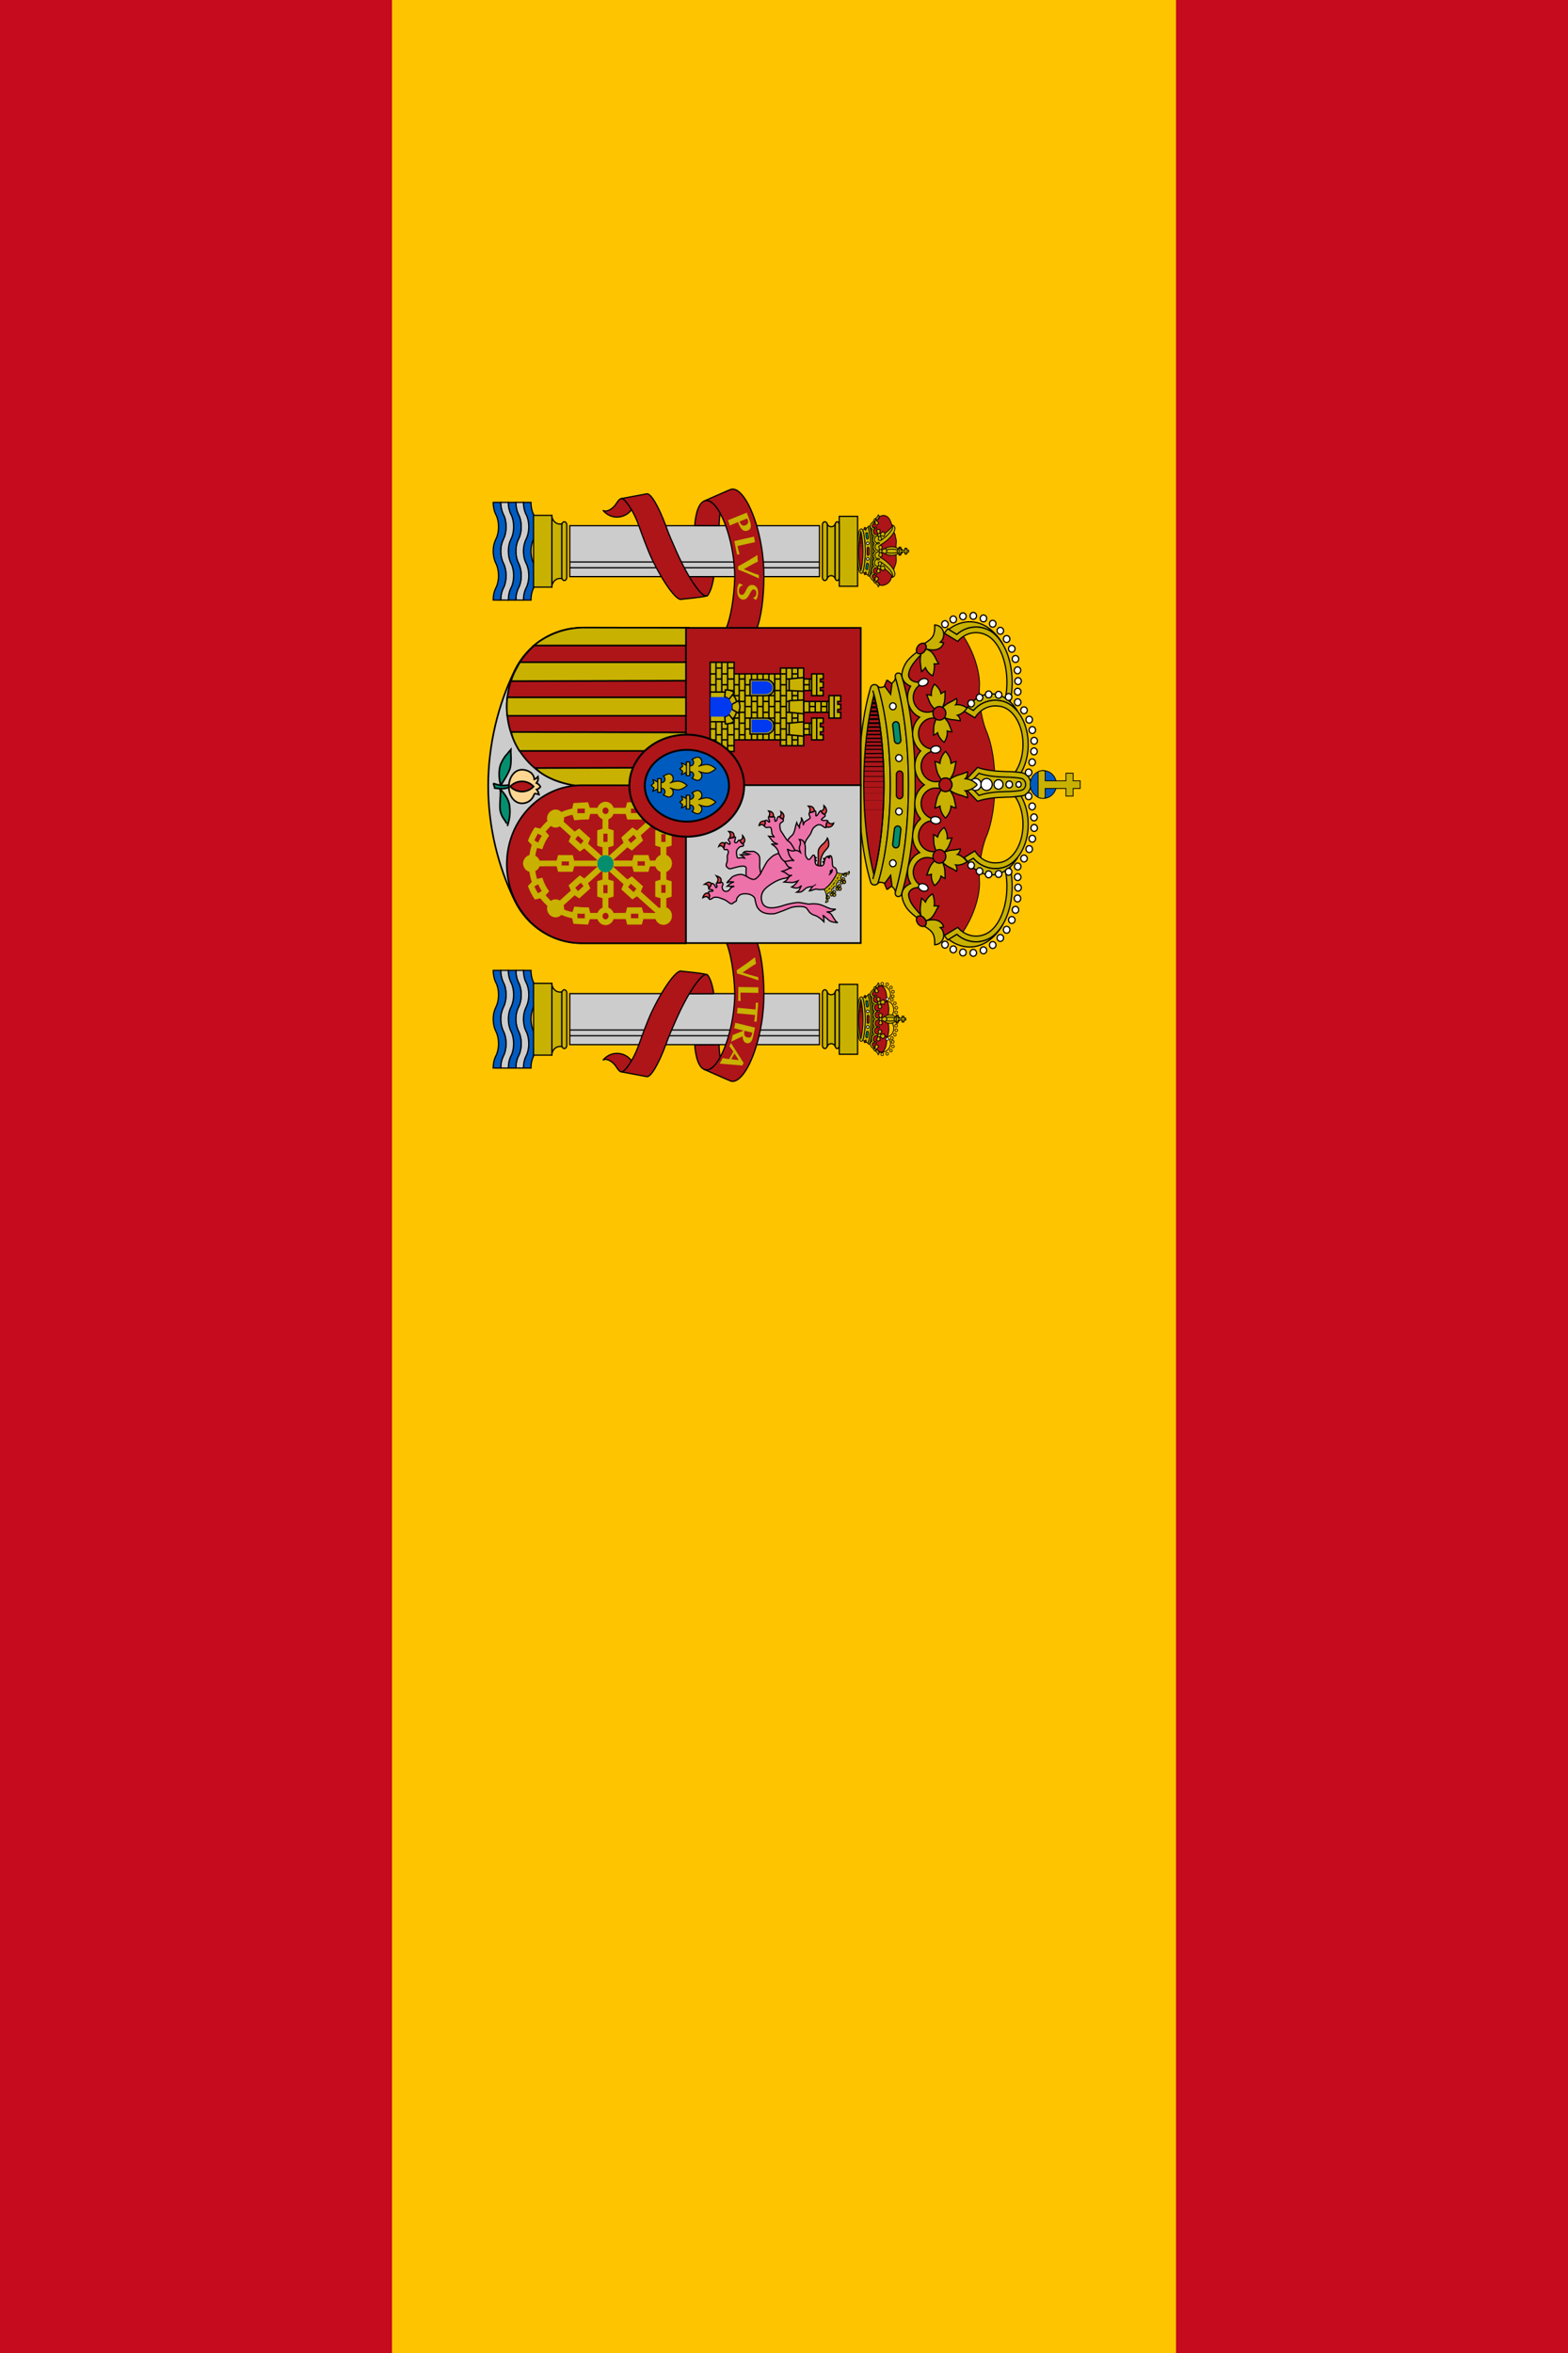 <?xml version="1.0" encoding="UTF-8" standalone="no"?>
<svg
   viewBox="0 0 500 750"
   version="1.1"
   id="svg590"
   sodipodi:docname="ESP_portrait.svg"
   inkscape:version="1.2.2 (b0a8486541, 2022-12-01)"
   width="500"
   height="750"
   xmlns:inkscape="http://www.inkscape.org/namespaces/inkscape"
   xmlns:sodipodi="http://sodipodi.sourceforge.net/DTD/sodipodi-0.dtd"
   xmlns:xlink="http://www.w3.org/1999/xlink"
   xmlns="http://www.w3.org/2000/svg"
   xmlns:svg="http://www.w3.org/2000/svg">
  <defs
     id="defs594" />
  <sodipodi:namedview
     id="namedview592"
     pagecolor="#ffffff"
     bordercolor="#000000"
     borderopacity="0.25"
     inkscape:showpageshadow="2"
     inkscape:pageopacity="0.0"
     inkscape:pagecheckerboard="0"
     inkscape:deskcolor="#d1d1d1"
     showgrid="false"
     inkscape:zoom="0.472"
     inkscape:cx="354.87288"
     inkscape:cy="406.77966"
     inkscape:window-width="1340"
     inkscape:window-height="1041"
     inkscape:window-x="576"
     inkscape:window-y="0"
     inkscape:window-maximized="1"
     inkscape:current-layer="svg590" />
  <path
     fill="#c60b1e"
     d="M 500,0 V 750 H 0 V 0 Z"
     id="path2" />
  <path
     fill="#ffc400"
     d="M 375,0 V 750 H 125 V 0 Z"
     id="path4" />
  <g
     stroke="#000000"
     stroke-width="0.39"
     id="g588"
     transform="rotate(90,250,250)">
    <g
       stroke-width="0.26"
       id="g112">
      <path
         fill="#ad1519"
         stroke-linejoin="round"
         d="m 167.99,222.24 c 0,0 -0.51,0 -0.79,-0.16 -0.28,-0.16 -1.13,-0.96 -1.13,-0.96 l -0.68,-0.49 -0.62,-0.85 c 0,0 -0.73,-1.18 -0.4,-2.09 0.34,-0.91 0.91,-1.23 1.42,-1.5 0.51,-0.26 1.58,-0.59 1.58,-0.59 0,0 0.85,-0.37 1.13,-0.42 0.28,-0.06 1.3,-0.32 1.3,-0.32 0,0 0.28,-0.16 0.56,-0.27 0.29,-0.11 0.68,-0.11 0.91,-0.16 0.22,-0.06 0.79,-0.24 1.13,-0.26 0.52,-0.02 1.36,0.1 1.64,0.1 0.28,0 1.24,0.05 1.64,0.05 0.39,0 1.8,-0.11 2.2,-0.11 0.39,0 0.68,-0.05 1.13,0 0.45,0.06 1.24,0.32 1.47,0.43 0.23,0.11 1.58,0.59 2.09,0.75 0.51,0.16 1.75,0.37 2.32,0.64 0.56,0.27 0.91,0.72 1.19,1.1 0.28,0.37 0.34,0.78 0.45,1.05 0.11,0.26 0.11,0.84 0,1.11 -0.11,0.26 -0.51,0.81 -0.51,0.81 l -0.62,1.02 -0.79,0.64 c 0,0 -0.57,0.54 -1.02,0.48 -0.45,-0.04 -5.03,-0.86 -7.97,-0.86 -2.94,0 -7.64,0.86 -7.64,0.86 z"
         id="path6" />
      <g
         fill="#c8b100"
         id="g22">
        <ellipse
           cx="175.66"
           cy="215.68"
           rx="1.38"
           ry="2.5"
           id="ellipse8" />
        <ellipse
           cx="175.68"
           cy="215.68"
           rx="0.64"
           ry="2.3"
           id="ellipse10" />
        <ellipse
           cx="175.68"
           cy="213.04"
           rx="0.93"
           ry="0.87"
           stroke="none"
           id="ellipse12" />
        <path
           stroke-width="0.3"
           d="m 176.96,212.74 v 0.58 h -2.53 v -0.58 h 0.94 v -1.32 h -0.62 v -0.57 h 0.62 v -0.57 h 0.6 v 0.57 h 0.62 v 0.57 h -0.62 v 1.32 h 0.99"
           id="path14" />
        <path
           fill="none"
           d="m 175.94,212.2 a 0.93,0.87 0 1 1 -0.5,0"
           id="path16" />
        <path
           d="m 175.68,222.08 h -4.81 l -0.11,-1.18 -0.23,-1.23 -0.23,-1.53 c -1.33,-1.75 -2.55,-2.9 -2.96,-2.65 0.1,-0.32 0.22,-0.56 0.47,-0.71 1.18,-0.7 3.61,0.98 5.44,3.74 0.16,0.25 0.32,0.5 0.46,0.75 h 3.97 c 0.14,-0.25 0.3,-0.5 0.46,-0.75 1.82,-2.76 4.26,-4.44 5.43,-3.74 0.26,0.15 0.37,0.39 0.47,0.71 -0.41,-0.24 -1.62,0.9 -2.96,2.65 l -0.23,1.53 -0.23,1.23 -0.1,1.18 z"
           id="path18" />
        <path
           fill="none"
           d="m 167.55,215.44 c 0.91,-0.53 3.02,1.14 4.73,3.74 m 11.55,-3.74 c -0.91,-0.53 -3.01,1.14 -4.73,3.74"
           id="path20" />
      </g>
      <g
         id="a"
         fill="#c8b100">
        <path
           d="m 168.58,224.25 c -0.2,-0.57 -0.58,-1.08 -0.58,-1.08 1.95,-0.57 4.66,-0.93 7.67,-0.94 3.01,0.01 5.75,0.37 7.69,0.94 0,0 -0.22,0.38 -0.52,0.91 -0.17,0.3 -0.39,0.81 -0.38,0.81 -1.75,-0.54 -4.02,-0.81 -6.8,-0.82 -2.79,0.01 -5.46,0.35 -6.86,0.86 0.02,0 -0.1,-0.32 -0.23,-0.68 h 0.01"
           id="path24" />
        <path
           d="m 175.67,226.73 c 2.43,-0.01 5.11,-0.38 6.1,-0.63 0.66,-0.2 1.05,-0.49 0.98,-0.84 -0.04,-0.16 -0.18,-0.3 -0.37,-0.38 -1.46,-0.47 -4.07,-0.8 -6.71,-0.8 -2.63,0 -5.27,0.33 -6.72,0.8 -0.19,0.08 -0.33,0.22 -0.37,0.38 -0.07,0.35 0.32,0.64 0.98,0.84 0.99,0.25 3.68,0.62 6.11,0.63 z m 7.81,-4.65 -0.59,-0.53 c 0,0 -0.57,0.34 -1.28,0.24 -0.7,-0.11 -0.93,-0.97 -0.93,-0.97 0,0 -0.79,0.67 -1.44,0.62 -0.65,-0.06 -1.07,-0.62 -1.07,-0.62 0,0 -0.71,0.51 -1.33,0.46 -0.62,-0.06 -1.21,-0.83 -1.21,-0.83 0,0 -0.63,0.8 -1.25,0.86 -0.62,0.05 -1.13,-0.54 -1.13,-0.54 0,0 -0.28,0.59 -1.07,0.72 -0.79,0.13 -1.47,-0.62 -1.47,-0.62 0,0 -0.45,0.73 -0.99,0.92 -0.54,0.18 -1.24,-0.27 -1.24,-0.27 0,0 -0.12,0.27 -0.2,0.43 -0.08,0.16 -0.31,0.19 -0.31,0.19 l 0.18,0.47 c 1.93,-0.56 4.56,-0.91 7.53,-0.91 2.97,0 5.67,0.35 7.61,0.92 l 0.2,-0.54 z"
           id="path26" />
        <path
           d="m 175.69,219.49 0.28,0.05 c -0.05,0.12 -0.06,0.24 -0.06,0.38 0,0.58 0.5,1.05 1.12,1.05 0.49,0 0.91,-0.31 1.06,-0.73 0.01,0.01 0.11,-0.38 0.15,-0.38 0.03,0 0.03,0.41 0.05,0.41 0.07,0.53 0.55,0.89 1.1,0.89 0.62,0 1.11,-0.47 1.11,-1.06 0,-0.04 0,-0.08 -0.01,-0.12 l 0.35,-0.35 0.19,0.44 c -0.07,0.14 -0.1,0.29 -0.1,0.46 0,0.56 0.47,1.01 1.06,1.01 0.37,0 0.69,-0.18 0.88,-0.45 l 0.23,-0.29 v 0.36 c 0,0.34 0.14,0.66 0.49,0.71 0,0 0.38,0.03 0.91,-0.38 0.52,-0.41 0.8,-0.75 0.8,-0.75 l 0.03,0.42 c 0,0 -0.51,0.84 -0.97,1.1 -0.25,0.15 -0.64,0.31 -0.95,0.25 -0.32,-0.05 -0.55,-0.31 -0.67,-0.61 -0.23,0.14 -0.51,0.22 -0.8,0.22 -0.63,0 -1.2,-0.35 -1.42,-0.86 -0.29,0.31 -0.69,0.5 -1.16,0.5 -0.51,0 -0.97,-0.23 -1.26,-0.58 -0.28,0.27 -0.67,0.43 -1.09,0.43 -0.55,0 -1.05,-0.28 -1.33,-0.69 -0.29,0.41 -0.78,0.69 -1.34,0.69 -0.42,0 -0.81,-0.16 -1.09,-0.43 -0.29,0.35 -0.75,0.58 -1.25,0.58 -0.48,0 -0.88,-0.19 -1.17,-0.5 -0.22,0.51 -0.79,0.86 -1.42,0.86 -0.29,0 -0.56,-0.08 -0.79,-0.22 -0.12,0.3 -0.35,0.56 -0.68,0.61 -0.3,0.06 -0.69,-0.1 -0.94,-0.25 -0.47,-0.26 -1.02,-1.1 -1.02,-1.1 l 0.07,-0.42 c 0,0 0.29,0.34 0.81,0.75 0.52,0.41 0.91,0.38 0.91,0.38 0.34,-0.05 0.49,-0.37 0.49,-0.71 v -0.36 l 0.22,0.29 c 0.19,0.27 0.51,0.45 0.88,0.45 0.59,0 1.06,-0.45 1.06,-1.01 a 0.89,0.89 0 0 0 -0.1,-0.46 l 0.19,-0.44 0.35,0.35 c -0.01,0.04 -0.01,0.08 -0.01,0.12 0,0.59 0.49,1.06 1.11,1.06 0.55,0 1.03,-0.36 1.11,-0.89 0.01,0 0.01,-0.41 0.04,-0.41 0.05,0 0.14,0.39 0.16,0.38 0.14,0.42 0.56,0.73 1.06,0.73 0.61,0 1.11,-0.47 1.11,-1.05 0,-0.14 0,-0.26 -0.05,-0.38 l 0.29,-0.05 z"
           id="path28" />
        <path
           stroke-linejoin="round"
           d="m 175.67,222.23 c -3.01,0.01 -5.72,0.37 -7.67,0.94 -0.13,0.04 -0.29,-0.06 -0.33,-0.17 -0.04,-0.13 0.05,-0.28 0.18,-0.32 1.95,-0.6 4.73,-0.98 7.82,-0.98 3.09,0 5.88,0.38 7.83,0.98 0.13,0.04 0.22,0.19 0.18,0.32 -0.04,0.11 -0.2,0.21 -0.33,0.17 -1.95,-0.57 -4.67,-0.93 -7.68,-0.94 z"
           id="path30" />
        <path
           d="m 165.43,221 c -0.01,0.01 -0.38,-0.48 -0.65,-0.73 -0.2,-0.18 -0.68,-0.33 -0.68,-0.33 0,-0.08 0.28,-0.28 0.58,-0.28 0.18,0 0.35,0.07 0.45,0.2 l 0.04,-0.2 c 0,0 0.24,0.05 0.35,0.32 0.12,0.29 0.05,0.72 0.05,0.72 0,0 -0.05,0.2 -0.14,0.3 z m 1.89,-0.78 -0.11,0.66 -1.4,0.15 -0.21,-0.12 0.04,-0.23 1.06,-0.87 0.62,0.41"
           id="path32" />
        <path
           d="m 165.45,220.75 c 0.12,-0.12 0.36,-0.09 0.53,0.06 0.18,0.15 0.24,0.38 0.12,0.5 -0.12,0.13 -0.36,0.1 -0.53,-0.06 -0.18,-0.15 -0.24,-0.38 -0.12,-0.5 z m 2.57,0.13 c -0.06,-0.18 0,-0.37 0.13,-0.42 0.14,-0.03 0.3,0.09 0.37,0.27 0.06,0.19 0,0.38 -0.14,0.42 -0.13,0.04 -0.29,-0.08 -0.36,-0.27 z m 0.65,-0.84 0.51,0.48 1.22,-0.66 0.09,-0.21 -0.17,-0.17 -1.4,-0.12 -0.25,0.68"
           id="path34" />
        <path
           d="m 170.08,217.76 -0.67,0.64 0.86,1.14 0.23,0.09 0.17,-0.18 0.3,-1.37 -0.89,-0.32"
           id="path36" />
        <path
           d="m 172.36,219.3 -0.26,0.63 -1.4,-0.13 -0.18,-0.16 0.1,-0.22 1.22,-0.64 0.52,0.52"
           id="path38" />
        <ellipse
           cx="170.51"
           cy="219.65"
           rx="0.49"
           ry="0.47"
           id="ellipse40" />
        <path
           d="m 172.87,219.95 c -0.03,-0.2 0.07,-0.37 0.21,-0.39 0.14,-0.02 0.28,0.13 0.3,0.33 0.03,0.19 -0.07,0.37 -0.21,0.38 -0.14,0.02 -0.28,-0.13 -0.3,-0.32 z m 0.91,-0.71 0.4,0.57 1.34,-0.42 0.14,-0.18 -0.15,-0.2 -1.33,-0.39 -0.4,0.62"
           id="path42" />
        <path
           d="m 175.66,217.15 -0.86,0.52 0.64,1.38 0.22,0.14 0.22,-0.14 0.64,-1.38 -0.86,-0.52"
           id="path44" />
        <path
           d="m 177.55,219.24 -0.39,0.57 -1.34,-0.42 -0.14,-0.18 0.14,-0.2 1.34,-0.39 0.39,0.62"
           id="path46" />
        <ellipse
           cx="175.67"
           cy="219.21"
           rx="0.49"
           ry="0.47"
           id="ellipse48" />
        <path
           d="m 178.5,219.95 c 0.02,-0.2 -0.08,-0.37 -0.22,-0.39 -0.14,-0.02 -0.28,0.13 -0.3,0.33 -0.02,0.19 0.07,0.37 0.21,0.38 0.14,0.02 0.28,-0.13 0.31,-0.32 z m 0.49,-0.65 0.26,0.63 1.4,-0.13 0.18,-0.16 -0.1,-0.22 -1.22,-0.64 -0.52,0.52"
           id="path50" />
        <path
           d="m 181.27,217.76 0.67,0.64 -0.86,1.14 -0.23,0.09 -0.17,-0.18 -0.3,-1.37 0.89,-0.32"
           id="path52" />
        <path
           d="m 182.68,220.04 -0.51,0.48 -1.22,-0.66 -0.1,-0.21 0.19,-0.17 1.4,-0.12 0.24,0.68"
           id="path54" />
        <ellipse
           cx="180.85"
           cy="219.65"
           rx="0.49"
           ry="0.47"
           id="ellipse56" />
        <path
           d="m 183.34,220.88 c 0.06,-0.18 0,-0.37 -0.13,-0.42 -0.14,-0.03 -0.3,0.09 -0.37,0.27 -0.06,0.19 0,0.38 0.14,0.42 0.13,0.04 0.29,-0.08 0.36,-0.27 z m 2.39,0.12 c 0.01,0.01 0.38,-0.48 0.66,-0.73 0.19,-0.18 0.67,-0.33 0.67,-0.33 0,-0.08 -0.28,-0.28 -0.58,-0.28 -0.18,0 -0.35,0.07 -0.45,0.2 l -0.04,-0.2 c 0,0 -0.24,0.05 -0.36,0.32 -0.11,0.29 -0.03,0.72 -0.03,0.72 0,0 0.04,0.2 0.13,0.3 z m -1.89,-0.78 0.11,0.66 1.4,0.15 0.21,-0.12 -0.05,-0.23 -1.05,-0.87 -0.62,0.41"
           id="path58" />
        <path
           d="m 185.74,220.75 c -0.11,-0.12 -0.35,-0.09 -0.53,0.06 -0.18,0.15 -0.24,0.38 -0.12,0.5 0.12,0.13 0.36,0.1 0.54,-0.06 0.18,-0.15 0.23,-0.38 0.11,-0.5 z"
           id="path60" />
      </g>
      <g
         id="b"
         fill="none">
        <path
           fill="#ad1519"
           d="m 168.05,224.3 0.31,-0.5 0.65,0.13 -0.38,0.56 -0.58,-0.19"
           id="path63" />
        <path
           fill="#058e6e"
           d="m 170.85,223.81 -0.69,0.11 c -0.18,0.02 -0.35,-0.09 -0.38,-0.26 a 0.32,0.32 0 0 1 0.27,-0.35 l 0.7,-0.1 0.71,-0.11 c 0.18,-0.02 0.34,0.09 0.37,0.25 0.02,0.17 -0.1,0.33 -0.27,0.35 l -0.71,0.11"
           id="path65" />
        <ellipse
           fill="#ffffff"
           cx="173.19"
           cy="223.3"
           rx="0.44"
           ry="0.41"
           id="ellipse67" />
        <path
           fill="#ad1519"
           d="m 175.7,223.48 h -0.96 c -0.18,0 -0.33,-0.14 -0.33,-0.31 0,-0.17 0.14,-0.31 0.32,-0.31 h 1.96 c 0.19,0 0.33,0.14 0.33,0.31 0,0.17 -0.15,0.31 -0.33,0.31 h -0.99"
           id="path69" />
        <ellipse
           fill="#ffffff"
           cx="178.16"
           cy="223.3"
           rx="0.44"
           ry="0.41"
           id="ellipse71" />
        <path
           fill="#058e6e"
           d="m 180.5,223.81 0.69,0.11 c 0.18,0.02 0.35,-0.09 0.38,-0.26 a 0.313,0.313 0 0 0 -0.27,-0.35 l -0.7,-0.1 -0.71,-0.11 c -0.18,-0.02 -0.35,0.09 -0.37,0.25 a 0.3,0.3 0 0 0 0.27,0.35 l 0.71,0.11"
           id="path73" />
        <path
           fill="#ad1519"
           d="m 183.24,224.33 -0.25,-0.53 -0.67,0.06 0.32,0.59 0.6,-0.12"
           id="path75" />
        <path
           fill="#ad1519"
           stroke-linejoin="round"
           d="m 175.66,226.16 c -2.43,0 -4.63,-0.22 -6.3,-0.65 1.67,-0.43 3.87,-0.69 6.3,-0.7 2.44,0 4.65,0.27 6.33,0.7 -1.68,0.43 -3.89,0.65 -6.33,0.65 z"
           id="path77" />
        <path
           stroke-width="0.01"
           d="m 176.8,226.08 v -1.16 m -0.58,1.2 0.01,-1.23 m -0.43,1.25 v -1.26"
           id="path79" />
        <path
           stroke-width="0.02"
           d="m 175.44,226.15 v -1.27"
           id="path81" />
        <path
           stroke-width="0.03"
           d="m 175.09,226.15 v -1.27"
           id="path83" />
        <path
           stroke-width="0.04"
           d="m 174.77,226.15 v -1.27 m -0.33,1.27 v -1.27"
           id="path85" />
        <path
           stroke-width="0.05"
           d="m 174.16,226.15 v -1.27"
           id="path87" />
        <path
           stroke-width="0.06"
           d="m 173.61,226.08 -0.01,-1.15 m 0.27,1.17 v -1.21"
           id="path89" />
        <path
           stroke-width="0.07"
           d="m 173.1,226.03 v -1.06 m 0.26,1.09 -0.01,-1.13"
           id="path91" />
        <path
           stroke-width="0.08"
           d="m 172.42,225.97 v -0.93 m 0.23,0.94 V 225 m 0.23,1.02 V 225"
           id="path93" />
        <path
           stroke-width="0.09"
           d="m 172.19,225.96 v -0.9"
           id="path95" />
        <path
           stroke-width="0.1"
           d="m 171.97,225.92 v -0.85"
           id="path97" />
        <path
           stroke-width="0.11"
           d="m 171.73,225.89 v -0.78"
           id="path99" />
        <path
           stroke-width="0.12"
           d="m 171.24,225.82 -0.01,-0.62 m 0.26,0.66 v -0.7 m -0.5,0.61 v -0.55"
           id="path101" />
        <path
           stroke-width="0.13"
           d="m 170.76,225.73 v -0.46"
           id="path103" />
        <path
           stroke-width="0.14"
           d="m 170.51,225.67 v -0.36"
           id="path105" />
        <path
           stroke-width="0.15"
           d="m 170.26,225.64 v -0.27"
           id="path107" />
        <path
           stroke-width="0.18"
           d="m 169.99,225.58 v -0.13"
           id="path109" />
      </g>
    </g>
    <g
       id="c">
      <g
         fill="#005bbf"
         id="g124">
        <path
           d="m 191.28,330.68 c -1.54,0 -2.91,-0.33 -3.93,-0.87 -1,-0.51 -2.36,-0.82 -3.86,-0.82 -1.51,0 -2.9,0.32 -3.91,0.83 -1.01,0.53 -2.4,0.86 -3.92,0.86 -1.54,0 -2.92,-0.36 -3.93,-0.9 -1,-0.49 -2.33,-0.79 -3.79,-0.79 -1.52,0 -2.86,0.29 -3.86,0.81 -1.02,0.54 -2.42,0.88 -3.95,0.88 v 2.41 c 1.53,0 2.93,-0.35 3.95,-0.88 1,-0.52 2.34,-0.82 3.86,-0.82 1.45,0 2.79,0.31 3.79,0.8 1.01,0.53 2.39,0.9 3.93,0.9 1.52,0 2.91,-0.33 3.92,-0.86 1.01,-0.52 2.4,-0.84 3.91,-0.84 1.5,0 2.86,0.32 3.86,0.83 1.02,0.54 2.37,0.87 3.91,0.87 z"
           id="path114" />
        <path
           fill="#cccccc"
           d="m 191.28,333.09 c -1.54,0 -2.91,-0.33 -3.93,-0.87 -1,-0.51 -2.36,-0.83 -3.86,-0.83 -1.51,0 -2.9,0.32 -3.91,0.84 -1.01,0.53 -2.4,0.86 -3.92,0.86 -1.54,0 -2.92,-0.37 -3.93,-0.9 -1,-0.49 -2.33,-0.8 -3.79,-0.8 -1.52,0 -2.86,0.3 -3.86,0.82 -1.02,0.53 -2.42,0.88 -3.95,0.88 v 2.41 c 1.53,0 2.93,-0.35 3.95,-0.88 1,-0.52 2.34,-0.82 3.86,-0.82 1.45,0 2.79,0.31 3.79,0.8 1.01,0.54 2.39,0.9 3.93,0.9 1.52,0 2.91,-0.34 3.92,-0.86 1.01,-0.52 2.4,-0.84 3.91,-0.84 1.5,0 2.86,0.32 3.86,0.84 1.02,0.53 2.37,0.86 3.91,0.86 l 0.02,-2.41"
           id="path116" />
        <path
           d="m 191.28,335.5 c -1.54,0 -2.91,-0.33 -3.93,-0.86 -1,-0.52 -2.36,-0.84 -3.86,-0.84 -1.51,0 -2.9,0.32 -3.91,0.84 -1.01,0.52 -2.4,0.86 -3.92,0.86 -1.54,0 -2.92,-0.36 -3.93,-0.9 -1,-0.49 -2.33,-0.8 -3.79,-0.8 -1.52,0 -2.86,0.3 -3.86,0.82 -1.02,0.53 -2.42,0.88 -3.95,0.88 v 2.4 c 1.53,0 2.93,-0.34 3.95,-0.88 1,-0.51 2.34,-0.8 3.86,-0.8 1.45,0 2.79,0.3 3.79,0.79 1.01,0.54 2.39,0.89 3.93,0.89 1.52,0 2.91,-0.32 3.92,-0.85 1.01,-0.52 2.4,-0.83 3.91,-0.83 1.5,0 2.86,0.31 3.86,0.82 1.02,0.55 2.37,0.86 3.91,0.86 l 0.02,-2.4"
           id="path118" />
        <path
           fill="#cccccc"
           d="m 191.26,340.32 c -1.54,0 -2.89,-0.33 -3.91,-0.87 -1,-0.51 -2.36,-0.82 -3.86,-0.82 -1.51,0 -2.9,0.31 -3.91,0.83 -1.01,0.52 -2.4,0.86 -3.92,0.86 -1.54,0 -2.92,-0.37 -3.93,-0.9 -1,-0.5 -2.33,-0.79 -3.79,-0.79 -1.52,0 -2.86,0.29 -3.86,0.81 -1.02,0.53 -2.42,0.88 -3.95,0.88 v -2.4 c 1.53,0 2.93,-0.36 3.95,-0.9 1,-0.51 2.34,-0.8 3.86,-0.8 1.45,0 2.79,0.3 3.79,0.79 1.01,0.54 2.39,0.89 3.93,0.89 1.52,0 2.91,-0.32 3.92,-0.85 1.01,-0.52 2.4,-0.83 3.91,-0.83 1.5,0 2.86,0.31 3.86,0.82 1.02,0.55 2.39,0.86 3.93,0.86 l -0.02,2.42"
           id="path120" />
        <path
           d="m 191.26,342.73 c -1.54,0 -2.89,-0.33 -3.91,-0.86 -1,-0.52 -2.36,-0.84 -3.86,-0.84 -1.51,0 -2.9,0.32 -3.91,0.84 -1.01,0.52 -2.4,0.86 -3.92,0.86 -1.54,0 -2.92,-0.37 -3.93,-0.9 -1,-0.5 -2.33,-0.8 -3.79,-0.8 -1.52,0 -2.86,0.3 -3.86,0.82 -1.02,0.53 -2.42,0.88 -3.95,0.88 v -2.39 c 1.53,0 2.93,-0.37 3.95,-0.9 1,-0.52 2.34,-0.81 3.86,-0.81 1.45,0 2.79,0.3 3.79,0.79 1.01,0.53 2.39,0.9 3.93,0.9 1.52,0 2.91,-0.34 3.92,-0.86 1.01,-0.52 2.4,-0.83 3.91,-0.83 1.5,0 2.86,0.31 3.86,0.82 1.02,0.54 2.38,0.87 3.93,0.87 z"
           id="path122" />
      </g>
      <g
         fill="#c8b100"
         id="g130">
        <path
           stroke-linejoin="round"
           d="m 166.92,320.78 c 0.05,0.21 0.13,0.4 0.13,0.62 0,1.46 -1.27,2.63 -2.81,2.63 h 22.94 c -1.55,0 -2.81,-1.17 -2.81,-2.63 0,-0.21 0.04,-0.41 0.09,-0.62 -0.13,0.05 -0.29,0.06 -0.44,0.06 h -16.69 c -0.13,0 -0.29,-0.02 -0.41,-0.06 z"
           id="path126" />
        <path
           d="m 167.33,319.27 h 16.69 c 0.57,0 1.02,0.35 1.02,0.78 0,0.43 -0.45,0.79 -1.02,0.79 h -16.69 c -0.56,0 -1.02,-0.36 -1.02,-0.79 0,-0.43 0.46,-0.78 1.02,-0.78 z m -3.06,10.59 h 22.87 v -5.83 h -22.87 z"
           id="path128" />
      </g>
      <path
         fill="#cccccc"
         d="M 167.55,318.32 H 183.8 V 238.69 H 167.55 Z"
         id="path132" />
      <path
         fill="none"
         d="m 179.13,238.8 v 79.46 m 1.83,-79.46 v 79.46"
         id="path134" />
      <g
         fill="#c8b100"
         id="g142">
        <path
           d="m 164.58,232.37 h 22.29 v -5.84 h -22.29 z"
           id="path136" />
        <path
           stroke-linejoin="round"
           d="m 166.92,236.26 a 0.91,0.91 0 0 1 0.41,-0.07 h 16.69 c 0.17,0 0.32,0.03 0.46,0.08 -0.58,-0.19 -0.99,-0.71 -0.99,-1.32 0,-0.61 0.45,-1.14 1.03,-1.33 -0.14,0.04 -0.33,0.08 -0.49,0.08 h -16.7 c -0.17,0 -0.33,-0.01 -0.47,-0.06 l 0.09,0.02 c 0.6,0.18 0.94,0.71 0.94,1.29 0,0.56 -0.38,1.13 -0.97,1.31 z"
           id="path138" />
        <path
           d="m 167.33,236.19 h 16.69 c 0.57,0 1.02,0.35 1.02,0.78 0,0.44 -0.45,0.79 -1.02,0.79 h -16.69 c -0.56,0 -1.02,-0.35 -1.02,-0.79 0,-0.43 0.46,-0.78 1.02,-0.78 z m 0,-3.82 h 16.7 c 0.57,0 1.03,0.3 1.03,0.66 0,0.37 -0.46,0.67 -1.03,0.67 h -16.7 c -0.56,0 -1.02,-0.3 -1.02,-0.67 0,-0.36 0.46,-0.66 1.02,-0.66 z"
           id="path140" />
      </g>
    </g>
    <g
       id="d"
       fill="#ad1519">
      <path
         d="m 162.48,298.62 c -2.26,1.3 -3.8,2.64 -3.55,3.31 0.12,0.61 0.84,1.07 1.87,1.75 1.62,1.13 2.6,3.14 1.83,4.07 1.34,-1.08 2.19,-2.69 2.19,-4.49 0,-1.87 -0.9,-3.56 -2.34,-4.64 z"
         id="path145" />
      <path
         stroke-linejoin="round"
         d="m 200.4,268.47 c -3.54,-1.46 -9.57,-2.55 -16.49,-2.78 -2.39,0.02 -5.04,0.25 -7.79,0.7 -9.72,1.63 -17.13,5.51 -16.54,8.67 0.01,0.06 0.04,0.2 0.05,0.26 0,0 -3.64,-8.21 -3.7,-8.52 -0.65,-3.51 7.56,-7.82 18.35,-9.62 3.39,-0.57 6.69,-0.79 9.56,-0.76 6.9,0 12.9,0.89 16.52,2.23 l 0.04,9.82"
         id="path147" />
      <path
         d="m 167.52,278.47 c -4.51,-0.32 -7.58,-1.53 -7.94,-3.41 -0.28,-1.5 1.25,-3.17 3.97,-4.68 1.21,0.14 2.58,0.3 4,0.3 l -0.03,7.79 m 16.31,-6.09 c 2.82,0.43 4.93,1.13 5.98,1.99 l 0.1,0.17 c 0.5,1.03 -1.97,3.22 -6.11,5.67 l 0.03,-7.83"
         id="path149" />
      <path
         stroke-linejoin="round"
         d="m 157.42,293.83 c -0.43,-1.28 3.97,-3.86 10.18,-6.14 2.84,-1.01 5.18,-2.07 8.09,-3.35 8.63,-3.82 15,-8.2 14.22,-9.79 l -0.09,-0.17 c 0.46,0.38 1.18,8.24 1.18,8.24 0.78,1.46 -5.05,5.78 -13,9.58 -2.54,1.22 -7.91,3.2 -10.44,4.09 -4.54,1.57 -9.04,4.54 -8.63,5.64 l -1.51,-8.09 z"
         id="path151" />
    </g>
    <g
       stroke-width="0.26"
       id="g220">
      <path
         fill="#ad1519"
         stroke-width="0.27"
         d="m 324.85,220.42 c 0,0 -0.74,0.78 -1.28,0.89 -0.53,0.1 -1.21,-0.49 -1.21,-0.49 0,0 -0.48,0.51 -1.08,0.64 -0.59,0.14 -1.41,-0.66 -1.41,-0.66 0,0 -0.57,0.8 -1.07,0.99 -0.51,0.18 -1.13,-0.24 -1.13,-0.24 0,0 -0.23,0.39 -0.65,0.61 -0.18,0.09 -0.48,-0.05 -0.48,-0.05 l -0.6,-0.38 -0.68,-0.72 -0.62,-0.24 c 0,0 -0.28,-0.91 -0.31,-1.07 -0.02,-0.16 -0.08,-0.57 -0.08,-0.57 -0.13,-0.65 0.87,-1.4 2.3,-1.72 0.82,-0.19 1.54,-0.18 2.06,-0.02 0.57,-0.48 1.78,-0.82 3.2,-0.82 1.29,0 2.42,0.27 3.04,0.7 0.61,-0.43 1.74,-0.7 3.03,-0.7 1.42,0 2.62,0.34 3.19,0.82 0.53,-0.16 1.24,-0.17 2.07,0.02 1.42,0.32 2.43,1.07 2.3,1.72 0,0 -0.06,0.41 -0.08,0.57 -0.03,0.16 -0.32,1.07 -0.32,1.07 l -0.62,0.24 -0.68,0.72 -0.58,0.38 c 0,0 -0.3,0.14 -0.48,0.05 -0.43,-0.21 -0.66,-0.61 -0.66,-0.61 0,0 -0.62,0.42 -1.13,0.24 -0.51,-0.19 -1.07,-0.99 -1.07,-0.99 0,0 -0.82,0.8 -1.42,0.66 -0.59,-0.13 -1.07,-0.64 -1.07,-0.64 0,0 -0.68,0.59 -1.21,0.49 -0.54,-0.11 -1.27,-0.89 -1.27,-0.89 z"
         id="path154" />
      <g
         fill="#c8b100"
         id="g166">
        <ellipse
           cx="324.82"
           cy="216.2"
           rx="1.38"
           ry="1.96"
           id="ellipse156" />
        <ellipse
           cx="324.85"
           cy="216.2"
           rx="0.63"
           ry="1.81"
           id="ellipse158" />
        <ellipse
           cx="324.84"
           cy="213.95"
           rx="0.93"
           ry="0.88"
           stroke="none"
           id="ellipse160" />
        <path
           stroke-width="0.3"
           d="m 326.13,213.64 v 0.58 h -2.53 v -0.58 h 0.94 v -1.3 h -0.62 v -0.58 h 0.62 v -0.58 h 0.61 v 0.58 h 0.61 v 0.58 h -0.61 v 1.3 h 0.98"
           id="path162" />
        <path
           fill="none"
           d="m 325.11,213.12 a 0.93,0.88 0 1 1 -0.51,-0.01"
           id="path164" />
      </g>
      <g
         fill="none"
         stroke-width="0.21"
         id="g214">
        <path
           stroke-width="0.26"
           stroke-linecap="round"
           d="m 314.41,219.99 c -0.13,-0.33 -0.22,-0.7 -0.22,-1.08 0,-1.59 1.26,-2.88 2.83,-2.88 0.5,0 0.96,0.13 1.37,0.37"
           id="path168" />
        <path
           stroke-width="0.26"
           d="m 319.48,217.93 c -0.15,-0.26 -0.29,-0.54 -0.29,-0.84 0,-1.15 1.19,-2.08 2.64,-2.08 0.62,0 1.2,0.17 1.65,0.45 m 6.69,2.5 c 0.15,-0.26 0.25,-0.57 0.25,-0.87 0,-1.15 -1.18,-2.08 -2.64,-2.08 -0.62,0 -1.19,0.17 -1.64,0.45"
           id="path170" />
        <path
           stroke-width="0.26"
           stroke-linecap="round"
           d="m 335.21,219.99 c 0.13,-0.33 0.21,-0.7 0.21,-1.08 0,-1.59 -1.26,-2.88 -2.82,-2.88 -0.5,0 -0.97,0.13 -1.38,0.37"
           id="path172" />
        <ellipse
           cx="313.57"
           cy="218.68"
           rx="0.45"
           ry="0.43"
           id="ellipse174" />
        <ellipse
           cx="313.74"
           cy="217.1"
           rx="0.45"
           ry="0.43"
           id="ellipse176" />
        <ellipse
           cx="314.76"
           cy="215.9"
           rx="0.45"
           ry="0.43"
           id="ellipse178" />
        <ellipse
           cx="316.11"
           cy="215.25"
           rx="0.45"
           ry="0.43"
           id="ellipse180" />
        <ellipse
           cx="317.55"
           cy="215.31"
           rx="0.45"
           ry="0.43"
           id="ellipse182" />
        <ellipse
           fill="#ffffff"
           cx="318.43"
           cy="217.08"
           rx="0.45"
           ry="0.43"
           id="ellipse184" />
        <ellipse
           cx="318.68"
           cy="215.58"
           rx="0.45"
           ry="0.43"
           id="ellipse186" />
        <ellipse
           cx="319.81"
           cy="214.64"
           rx="0.45"
           ry="0.43"
           id="ellipse188" />
        <ellipse
           cx="321.23"
           cy="214.19"
           rx="0.45"
           ry="0.43"
           id="ellipse190" />
        <ellipse
           cx="322.67"
           cy="214.24"
           rx="0.45"
           ry="0.43"
           id="ellipse192" />
        <ellipse
           cx="326.94"
           cy="214.24"
           rx="0.45"
           ry="0.43"
           id="ellipse194" />
        <ellipse
           cx="328.39"
           cy="214.19"
           rx="0.45"
           ry="0.43"
           id="ellipse196" />
        <ellipse
           cx="329.8"
           cy="214.64"
           rx="0.45"
           ry="0.43"
           id="ellipse198" />
        <ellipse
           cx="330.93"
           cy="215.58"
           rx="0.45"
           ry="0.43"
           id="ellipse200" />
        <ellipse
           fill="#ffffff"
           cx="331.18"
           cy="217.08"
           rx="0.45"
           ry="0.43"
           id="ellipse202" />
        <ellipse
           cx="332.06"
           cy="215.31"
           rx="0.45"
           ry="0.43"
           id="ellipse204" />
        <ellipse
           cx="333.51"
           cy="215.25"
           rx="0.45"
           ry="0.43"
           id="ellipse206" />
        <ellipse
           cx="334.86"
           cy="215.9"
           rx="0.45"
           ry="0.43"
           id="ellipse208" />
        <ellipse
           cx="335.88"
           cy="217.1"
           rx="0.45"
           ry="0.43"
           id="ellipse210" />
        <ellipse
           cx="336.05"
           cy="218.68"
           rx="0.45"
           ry="0.43"
           id="ellipse212" />
      </g>
      <use
         xlink:href="#a"
         x="149.17"
         id="use216" />
      <use
         xlink:href="#b"
         x="149.17"
         id="use218" />
    </g>
    <use
       xlink:href="#c"
       x="149.17"
       id="use222" />
    <use
       xlink:href="#d"
       transform="matrix(-1,0,0,1,500.57,0)"
       id="use224" />
    <path
       d="m 166.42,264.65 c 1.99,-0.72 3.29,-1.58 2.66,-3.14 -0.41,-1 -1.43,-1.19 -2.97,-0.63 l -2.71,0.99 2.44,6.03 c 0.27,-0.12 0.54,-0.24 0.81,-0.34 0.28,-0.1 0.57,-0.18 0.85,-0.26 l -1.08,-2.64 z m -1.18,-2.91 0.69,-0.25 c 0.57,-0.21 1.21,0.1 1.5,0.8 0.21,0.53 0.16,1.13 -0.5,1.55 -0.21,0.13 -0.46,0.23 -0.7,0.33 l -0.99,-2.43 m 7.54,-2.52 c -0.29,0.08 -0.57,0.16 -0.86,0.22 -0.29,0.05 -0.59,0.09 -0.88,0.12 l 1.41,6.28 4.38,-0.88 c -0.05,-0.12 -0.12,-0.26 -0.14,-0.38 -0.03,-0.14 -0.03,-0.28 -0.04,-0.41 -0.77,0.22 -1.61,0.46 -2.61,0.66 l -1.26,-5.61 m 8.78,5.41 c 0.82,-2.28 1.82,-4.46 2.81,-6.67 -0.18,0.03 -0.36,0.06 -0.54,0.07 -0.18,0.01 -0.37,0.01 -0.54,0 -0.53,1.61 -1.18,3.21 -1.87,4.8 -0.82,-1.51 -1.73,-2.99 -2.43,-4.51 -0.34,0.04 -0.69,0.09 -1.03,0.12 -0.34,0.02 -0.7,0.01 -1.04,0.02 1.26,2.06 2.48,4.11 3.64,6.23 0.16,-0.03 0.32,-0.06 0.5,-0.08 0.16,-0.01 0.33,0.01 0.5,0.02 m 9.16,-4.83 c 0.15,-0.31 0.31,-0.6 0.48,-0.89 -0.24,-0.22 -0.96,-0.55 -1.81,-0.63 -1.79,-0.18 -2.81,0.61 -2.93,1.69 -0.26,2.26 3.31,2.07 3.14,3.57 -0.07,0.64 -0.75,0.9 -1.48,0.83 -0.81,-0.08 -1.41,-0.53 -1.51,-1.19 l -0.22,-0.02 c -0.12,0.39 -0.29,0.77 -0.48,1.15 0.53,0.34 1.21,0.53 1.85,0.59 1.83,0.19 3.22,-0.54 3.35,-1.74 0.23,-2.15 -3.37,-2.27 -3.23,-3.54 0.06,-0.53 0.47,-0.88 1.4,-0.79 0.67,0.07 1.08,0.43 1.26,0.95 l 0.18,0.02 m 119.58,5.18 c 0.62,-2.33 1.41,-4.58 2.19,-6.87 -0.17,0.05 -0.35,0.09 -0.53,0.11 -0.17,0.03 -0.36,0.04 -0.54,0.05 -0.37,1.64 -0.88,3.29 -1.42,4.94 -0.96,-1.44 -2,-2.84 -2.83,-4.3 -0.34,0.07 -0.68,0.15 -1.02,0.2 -0.34,0.05 -0.69,0.07 -1.04,0.11 1.45,1.94 2.85,3.89 4.2,5.91 0.16,-0.04 0.32,-0.1 0.5,-0.12 0.16,-0.02 0.33,-0.02 0.49,-0.03 m 6.18,-6.82 c -0.29,0.01 -0.59,0.04 -0.88,0.03 -0.3,0 -0.6,-0.04 -0.89,-0.06 l -0.12,6.41 4.49,0.08 c -0.03,-0.13 -0.06,-0.28 -0.06,-0.41 0,-0.13 0.04,-0.27 0.07,-0.4 -0.81,0.05 -1.68,0.1 -2.71,0.08 l 0.1,-5.73 m 7.04,1.05 c 0.72,0.06 1.41,0.19 2.1,0.31 -0.01,-0.13 -0.03,-0.27 -0.02,-0.41 0.01,-0.13 0.06,-0.26 0.1,-0.39 l -6.07,-0.5 c 0.01,0.14 0.03,0.27 0.02,0.4 -0.01,0.14 -0.06,0.27 -0.1,0.4 0.62,-0.02 1.37,-0.02 2.21,0.05 l -0.53,5.77 c 0.29,0 0.59,0 0.88,0.03 0.3,0.02 0.59,0.07 0.88,0.11 l 0.53,-5.77 m 2.49,6.32 c 0.29,0.05 0.59,0.09 0.88,0.15 0.28,0.06 0.57,0.15 0.85,0.23 l 0.72,-2.94 0.08,0.01 c 0.16,0.41 0.38,0.9 0.49,1.19 l 0.9,2.22 c 0.36,0.06 0.71,0.11 1.05,0.18 0.36,0.08 0.7,0.18 1.04,0.28 l -0.31,-0.67 c -0.48,-1 -0.99,-2.01 -1.41,-3.02 1.12,0.04 1.98,-0.36 2.2,-1.26 0.15,-0.62 -0.1,-1.11 -0.68,-1.53 -0.44,-0.31 -1.28,-0.47 -1.83,-0.6 l -2.44,-0.53 -1.54,6.29 m 3.14,-5.42 c 0.71,0.16 1.59,0.27 1.59,1.07 -0.01,0.21 -0.03,0.35 -0.06,0.48 -0.23,0.94 -0.94,1.26 -2.13,0.91 l 0.6,-2.46 m 8.42,7.35 c -0.05,0.69 -0.18,1.37 -0.31,2.1 0.3,0.14 0.61,0.27 0.9,0.44 0.3,0.16 0.57,0.34 0.86,0.52 l 0.6,-7.23 c -0.14,-0.06 -0.27,-0.12 -0.41,-0.19 -0.13,-0.07 -0.25,-0.15 -0.37,-0.24 l -6.38,4.05 c 0.17,0.08 0.35,0.16 0.51,0.25 0.17,0.09 0.31,0.19 0.47,0.28 0.54,-0.45 1.1,-0.82 1.74,-1.3 l 2.39,1.31 z m -1.81,-1.66 2.13,-1.37 -0.25,2.4 -1.88,-1.03"
       fill="#c8b100"
       stroke="none"
       id="path226" />
    <path
       fill="#ad1519"
       stroke-width="0.26"
       d="m 249.65,182.72 c 6.64,0 12.56,0.99 16.41,2.51 2.2,1 5.16,1.73 8.4,2.17 2.47,0.33 4.81,0.39 6.85,0.24 2.73,-0.06 6.67,0.74 10.62,2.48 3.26,1.45 5.99,3.21 7.8,4.91 l -1.57,1.4 -0.45,3.96 -4.3,4.92 -2.15,1.83 -5.09,4.07 -2.6,0.21 -0.79,2.25 -32.91,-3.86 -33.02,3.86 -0.79,-2.25 -2.61,-0.21 -5.08,-4.07 -2.15,-1.83 -4.3,-4.92 -0.44,-3.96 -1.58,-1.4 c 1.82,-1.7 4.54,-3.46 7.8,-4.91 3.95,-1.74 7.89,-2.54 10.62,-2.48 2.04,0.15 4.38,0.09 6.85,-0.24 3.24,-0.44 6.2,-1.17 8.4,-2.17 3.86,-1.52 9.44,-2.51 16.08,-2.51 z"
       id="path228" />
    <g
       fill="#c8b100"
       id="g250">
      <path
         d="m 225.34,191.42 1.38,1.11 2.08,-3.4 c -2.25,-1.38 -3.8,-3.78 -3.8,-6.51 0,-0.31 0.02,-0.61 0.06,-0.91 0.21,-4.34 5.5,-7.92 12.2,-7.92 3.48,0 6.63,0.95 8.84,2.48 0.06,-0.67 0.12,-1.25 0.21,-1.86 -2.43,-1.42 -5.6,-2.28 -9.05,-2.28 -7.71,0 -13.74,4.39 -14.03,9.57 -0.03,0.31 -0.05,0.61 -0.05,0.92 0,2.76 1.26,5.26 3.26,6.99 l -1.1,1.81"
         id="path230" />
      <path
         d="m 225.43,191.46 c -2.63,-1.97 -4.27,-4.64 -4.27,-7.58 0,-3.38 2.22,-6.4 5.58,-8.41 -2.07,1.67 -3.33,3.83 -3.51,6.23 -0.03,0.31 -0.05,0.61 -0.05,0.92 0,2.76 1.26,5.26 3.26,6.99 l -1.01,1.85"
         id="path232" />
      <path
         d="m 202.21,194.89 c -1.48,-1.65 -2.38,-3.79 -2.38,-6.12 0,-1.41 0.33,-2.75 0.91,-3.95 2.13,-4.38 8.82,-7.57 16.76,-7.57 2.16,0 4.23,0.23 6.14,0.67 -0.42,0.46 -0.75,0.97 -1.08,1.48 -1.59,-0.31 -3.29,-0.48 -5.06,-0.48 -7.27,0 -13.36,2.83 -15.12,6.65 a 7.33,7.33 0 0 0 -0.73,3.2 c 0,2.32 1.09,4.4 2.79,5.82 l -2.63,4.3 -1.41,-1.12 z"
         id="path234" />
      <path
         d="m 204.9,180.48 c -1.91,1.21 -3.36,2.69 -4.16,4.34 -0.58,1.2 -0.91,2.54 -0.91,3.95 0,2.33 0.9,4.47 2.38,6.12 l -1.6,2.59 c -1.53,-1.96 -2.42,-4.26 -2.42,-6.7 0,-4.2 2.67,-7.87 6.71,-10.3 z m 45.14,-9.21 c 1.76,0 3.28,1.16 3.64,2.73 0.23,1.38 0.38,2.95 0.41,4.62 0.01,0.18 -0.01,0.35 -0.01,0.52 0,0.2 0.04,0.41 0.05,0.61 0.06,3.52 0.56,6.62 1.27,8.52 l -5.36,5.14 -5.43,-5.14 c 0.72,-1.9 1.22,-5 1.29,-8.52 0,-0.2 0.04,-0.41 0.04,-0.61 0,-0.17 -0.01,-0.34 -0.01,-0.52 0.03,-1.67 0.18,-3.24 0.41,-4.62 0.36,-1.57 1.94,-2.73 3.7,-2.73 z"
         id="path236" />
      <path
         d="m 250.04,172.94 c 0.91,0 1.68,0.58 1.87,1.39 0.23,1.31 0.37,2.8 0.4,4.38 0,0.16 -0.01,0.32 -0.01,0.48 0,0.2 0.03,0.39 0.04,0.59 0.05,3.32 0.53,6.25 1.21,8.05 l -3.54,3.35 -3.54,-3.35 c 0.67,-1.8 1.15,-4.73 1.21,-8.05 0,-0.2 0.04,-0.39 0.04,-0.59 0,-0.16 -0.01,-0.32 -0.01,-0.48 0.03,-1.58 0.17,-3.07 0.4,-4.38 0.18,-0.81 1.02,-1.39 1.93,-1.39 z m 24.66,18.48 -1.39,1.11 -2.08,-3.4 c 2.26,-1.38 3.81,-3.78 3.81,-6.51 0,-0.31 -0.02,-0.61 -0.06,-0.91 -0.21,-4.34 -5.5,-7.92 -12.2,-7.92 -3.49,0 -6.63,0.95 -8.84,2.48 -0.06,-0.67 -0.12,-1.25 -0.22,-1.86 2.44,-1.42 5.6,-2.28 9.06,-2.28 7.71,0 13.74,4.39 14.03,9.57 0.03,0.31 0.05,0.61 0.05,0.92 0,2.76 -1.27,5.26 -3.27,6.99 l 1.11,1.81"
         id="path238" />
      <path
         d="m 274.61,191.46 c 2.63,-1.97 4.27,-4.64 4.27,-7.58 0,-3.38 -2.22,-6.4 -5.58,-8.41 2.07,1.67 3.33,3.83 3.51,6.23 0.03,0.31 0.05,0.61 0.05,0.92 0,2.76 -1.27,5.26 -3.27,6.99 l 1.02,1.85"
         id="path240" />
      <path
         d="m 297.83,194.89 c 1.47,-1.65 2.38,-3.79 2.38,-6.12 0,-1.41 -0.33,-2.75 -0.91,-3.95 -2.14,-4.38 -8.82,-7.57 -16.76,-7.57 -2.16,0 -4.23,0.23 -6.15,0.67 0.43,0.46 0.76,0.97 1.09,1.48 1.58,-0.31 3.29,-0.48 5.06,-0.48 7.27,0 13.35,2.83 15.11,6.65 0.47,0.97 0.73,2.06 0.73,3.2 0,2.32 -1.09,4.4 -2.79,5.82 l 2.63,4.3 1.42,-1.12 z"
         id="path242" />
      <path
         d="m 295.14,180.48 c 1.91,1.21 3.36,2.69 4.16,4.34 0.58,1.2 0.91,2.54 0.91,3.95 0,2.33 -0.91,4.47 -2.38,6.12 l 1.6,2.59 c 1.53,-1.96 2.41,-4.26 2.41,-6.7 0,-4.2 -2.67,-7.87 -6.7,-10.3 z"
         id="path244" />
      <ellipse
         fill="#005bbf"
         stroke-width="0.26"
         cx="250.05"
         cy="167.3"
         rx="4.43"
         ry="4.2"
         id="ellipse246" />
      <path
         stroke-width="0.26"
         d="m 248.89,155.54 v 2.26 h -2.42 v 2.3 h 2.42 v 6.61 h -3.05 c -0.03,0.21 -0.22,0.37 -0.22,0.59 0,0.58 0.12,1.14 0.35,1.64 0,0.02 0.02,0.02 0.03,0.03 h 8.12 c 0,-0.01 0.02,-0.01 0.03,-0.03 0.22,-0.5 0.35,-1.06 0.35,-1.64 0,-0.22 -0.19,-0.38 -0.22,-0.59 h -2.96 v -6.61 h 2.42 v -2.3 h -2.42 v -2.26 z"
         id="path248" />
    </g>
    <g
       fill="#ffffff"
       id="g366">
      <ellipse
         cx="250.04"
         cy="188.94"
         rx="1.91"
         ry="1.8"
         id="ellipse252" />
      <ellipse
         cx="250.04"
         cy="185.4"
         rx="1.91"
         ry="1.8"
         id="ellipse254" />
      <ellipse
         cx="250.04"
         cy="181.6"
         rx="1.52"
         ry="1.44"
         id="ellipse256" />
      <ellipse
         cx="250.04"
         cy="178.18"
         rx="1.1"
         ry="1.04"
         id="ellipse258" />
      <ellipse
         cx="250.04"
         cy="175.18"
         rx="0.88"
         ry="0.83"
         id="ellipse260" />
      <ellipse
         cx="198.94"
         cy="198.67"
         rx="1.1"
         ry="1.04"
         id="ellipse262" />
      <ellipse
         cx="197.44"
         cy="196.02"
         rx="1.1"
         ry="1.04"
         id="ellipse264" />
      <ellipse
         cx="196.44"
         cy="192.94"
         rx="1.1"
         ry="1.04"
         id="ellipse266" />
      <ellipse
         cx="196.31"
         cy="189.64"
         rx="1.1"
         ry="1.04"
         id="ellipse268" />
      <ellipse
         cx="197.12"
         cy="186.4"
         rx="1.1"
         ry="1.04"
         id="ellipse270" />
      <ellipse
         cx="198.81"
         cy="183.45"
         rx="1.1"
         ry="1.04"
         id="ellipse272" />
      <ellipse
         cx="201.06"
         cy="181.02"
         rx="1.1"
         ry="1.04"
         id="ellipse274" />
      <ellipse
         cx="203.68"
         cy="179.01"
         rx="1.1"
         ry="1.04"
         id="ellipse276" />
      <ellipse
         cx="206.8"
         cy="177.36"
         rx="1.1"
         ry="1.04"
         id="ellipse278" />
      <ellipse
         cx="210.04"
         cy="176.19"
         rx="1.1"
         ry="1.04"
         id="ellipse280" />
      <ellipse
         cx="213.66"
         cy="175.54"
         rx="1.1"
         ry="1.04"
         id="ellipse282" />
      <ellipse
         cx="217.1"
         cy="175.36"
         rx="1.1"
         ry="1.04"
         id="ellipse284" />
      <ellipse
         cx="220.47"
         cy="175.48"
         rx="1.1"
         ry="1.04"
         id="ellipse286" />
      <ellipse
         cx="224.21"
         cy="190.32"
         rx="1.1"
         ry="1.04"
         id="ellipse288" />
      <ellipse
         cx="222.34"
         cy="187.65"
         rx="1.1"
         ry="1.04"
         id="ellipse290" />
      <ellipse
         cx="221.35"
         cy="184.75"
         rx="1.1"
         ry="1.04"
         id="ellipse292" />
      <ellipse
         cx="221.47"
         cy="181.57"
         rx="1.1"
         ry="1.04"
         id="ellipse294" />
      <ellipse
         cx="222.16"
         cy="178.37"
         rx="1.1"
         ry="1.04"
         id="ellipse296" />
      <ellipse
         cx="223.84"
         cy="175.48"
         rx="1.1"
         ry="1.04"
         id="ellipse298" />
      <ellipse
         cx="226.4"
         cy="173.47"
         rx="1.1"
         ry="1.04"
         id="ellipse300" />
      <ellipse
         cx="229.39"
         cy="171.81"
         rx="1.1"
         ry="1.04"
         id="ellipse302" />
      <ellipse
         cx="232.7"
         cy="170.82"
         rx="1.1"
         ry="1.04"
         id="ellipse304" />
      <ellipse
         cx="236.13"
         cy="170.23"
         rx="1.1"
         ry="1.04"
         id="ellipse306" />
      <ellipse
         cx="239.5"
         cy="170.28"
         rx="1.1"
         ry="1.04"
         id="ellipse308" />
      <ellipse
         cx="242.99"
         cy="170.87"
         rx="1.1"
         ry="1.04"
         id="ellipse310" />
      <ellipse
         cx="246.23"
         cy="171.99"
         rx="1.1"
         ry="1.04"
         id="ellipse312" />
      <ellipse
         cx="253.8"
         cy="171.99"
         rx="1.1"
         ry="1.04"
         id="ellipse314" />
      <ellipse
         cx="257.04"
         cy="170.87"
         rx="1.1"
         ry="1.04"
         id="ellipse316" />
      <ellipse
         cx="260.54"
         cy="170.28"
         rx="1.1"
         ry="1.04"
         id="ellipse318" />
      <ellipse
         cx="263.9"
         cy="170.23"
         rx="1.1"
         ry="1.04"
         id="ellipse320" />
      <ellipse
         cx="267.34"
         cy="170.82"
         rx="1.1"
         ry="1.04"
         id="ellipse322" />
      <ellipse
         cx="270.64"
         cy="171.81"
         rx="1.1"
         ry="1.04"
         id="ellipse324" />
      <ellipse
         cx="273.64"
         cy="173.47"
         rx="1.1"
         ry="1.04"
         id="ellipse326" />
      <ellipse
         cx="276.19"
         cy="175.48"
         rx="1.1"
         ry="1.04"
         id="ellipse328" />
      <ellipse
         cx="277.88"
         cy="178.37"
         rx="1.1"
         ry="1.04"
         id="ellipse330" />
      <ellipse
         cx="278.57"
         cy="181.57"
         rx="1.1"
         ry="1.04"
         id="ellipse332" />
      <ellipse
         cx="278.69"
         cy="184.75"
         rx="1.1"
         ry="1.04"
         id="ellipse334" />
      <ellipse
         cx="277.69"
         cy="187.65"
         rx="1.1"
         ry="1.04"
         id="ellipse336" />
      <ellipse
         cx="275.83"
         cy="190.32"
         rx="1.1"
         ry="1.04"
         id="ellipse338" />
      <ellipse
         cx="279.57"
         cy="175.48"
         rx="1.1"
         ry="1.04"
         id="ellipse340" />
      <ellipse
         cx="282.94"
         cy="175.36"
         rx="1.1"
         ry="1.04"
         id="ellipse342" />
      <ellipse
         cx="286.38"
         cy="175.54"
         rx="1.1"
         ry="1.04"
         id="ellipse344" />
      <ellipse
         cx="290"
         cy="176.19"
         rx="1.1"
         ry="1.04"
         id="ellipse346" />
      <ellipse
         cx="293.24"
         cy="177.36"
         rx="1.1"
         ry="1.04"
         id="ellipse348" />
      <ellipse
         cx="296.36"
         cy="179.01"
         rx="1.1"
         ry="1.04"
         id="ellipse350" />
      <ellipse
         cx="298.97"
         cy="181.02"
         rx="1.1"
         ry="1.04"
         id="ellipse352" />
      <ellipse
         cx="301.22"
         cy="183.45"
         rx="1.1"
         ry="1.04"
         id="ellipse354" />
      <ellipse
         cx="302.91"
         cy="186.4"
         rx="1.1"
         ry="1.04"
         id="ellipse356" />
      <ellipse
         cx="303.72"
         cy="189.64"
         rx="1.1"
         ry="1.04"
         id="ellipse358" />
      <ellipse
         cx="303.6"
         cy="192.94"
         rx="1.1"
         ry="1.04"
         id="ellipse360" />
      <ellipse
         cx="302.6"
         cy="196.02"
         rx="1.1"
         ry="1.04"
         id="ellipse362" />
      <ellipse
         cx="301.1"
         cy="198.67"
         rx="1.1"
         ry="1.04"
         id="ellipse364" />
    </g>
    <g
       fill="#c8b100"
       id="g416">
      <path
         d="m 250.15,226.18 c -12.26,-0.02 -23.25,-1.47 -31.09,-3.83 -0.57,-0.18 -0.87,-0.7 -0.84,-1.25 -0.01,-0.52 0.29,-1 0.84,-1.17 7.84,-2.36 18.83,-3.81 31.09,-3.83 12.27,0.02 23.25,1.47 31.09,3.83 0.55,0.17 0.84,0.65 0.83,1.17 0.03,0.55 -0.27,1.07 -0.83,1.25 -7.84,2.36 -18.82,3.81 -31.09,3.83"
         id="path368" />
      <path
         d="m 250.07,216.09 c -12.41,0.03 -23.55,1.58 -31.39,4 0.65,-0.31 0.59,-1.12 -0.22,-3.2 -0.98,-2.53 -2.5,-2.42 -2.5,-2.42 8.66,-2.56 20.73,-4.16 34.16,-4.18 13.44,0.02 25.6,1.62 34.27,4.18 0,0 -1.53,-0.11 -2.51,2.42 -0.81,2.08 -0.87,2.89 -0.21,3.2 -7.84,-2.42 -19.19,-3.97 -31.6,-4"
         id="path370" />
      <path
         d="m 250.12,210.3 c -13.43,0.02 -25.5,1.62 -34.16,4.18 -0.58,0.17 -1.19,-0.05 -1.38,-0.6 -0.19,-0.55 0.12,-1.18 0.7,-1.35 8.71,-2.67 21.08,-4.35 34.84,-4.38 13.77,0.03 26.19,1.71 34.9,4.38 0.58,0.17 0.89,0.8 0.7,1.35 -0.19,0.55 -0.8,0.77 -1.38,0.6 -8.67,-2.56 -20.78,-4.16 -34.22,-4.18"
         id="path372" />
      <path
         d="m 250.2,199.78 1.23,0.22 c -0.19,0.5 -0.24,1.05 -0.24,1.63 0,2.57 2.21,4.65 4.92,4.65 2.18,0 4.04,-1.35 4.67,-3.21 0.08,0.05 0.47,-1.68 0.68,-1.66 0.17,0.02 0.15,1.8 0.22,1.77 0.31,2.34 2.46,3.93 4.87,3.93 2.71,0 4.91,-2.08 4.91,-4.65 0,-0.19 -0.01,-0.38 -0.04,-0.57 l 1.54,-1.52 0.83,1.94 c -0.33,0.61 -0.46,1.3 -0.46,2.03 0,2.46 2.1,4.44 4.69,4.44 1.63,0 3.06,-0.78 3.9,-1.97 l 0.99,-1.25 -0.01,1.53 c 0,1.55 0.66,2.93 2.16,3.18 0,0 1.73,0.1 4.03,-1.7 2.29,-1.8 3.55,-3.29 3.55,-3.29 l 0.2,1.8 c 0,0 -1.9,2.95 -3.97,4.15 -1.14,0.66 -2.86,1.35 -4.23,1.13 -1.44,-0.24 -2.48,-1.4 -3.01,-2.74 -1.03,0.61 -2.25,0.97 -3.55,0.97 -2.81,0 -5.33,-1.54 -6.32,-3.86 -1.29,1.4 -3.09,2.25 -5.2,2.25 -2.24,0 -4.29,-1.01 -5.57,-2.56 a 7.198,7.198 0 0 1 -4.88,1.87 c -2.48,0 -4.69,-1.22 -5.94,-3.05 -1.25,1.83 -3.46,3.05 -5.94,3.05 -1.89,0 -3.61,-0.71 -4.87,-1.87 -1.28,1.55 -3.34,2.56 -5.58,2.56 -2.11,0 -3.9,-0.85 -5.19,-2.25 -1,2.32 -3.52,3.86 -6.32,3.86 -1.31,0 -2.52,-0.36 -3.55,-0.97 -0.54,1.34 -1.57,2.5 -3.02,2.74 -1.36,0.22 -3.08,-0.47 -4.22,-1.13 -2.08,-1.2 -3.98,-4.15 -3.98,-4.15 l 0.2,-1.8 c 0,0 1.27,1.49 3.56,3.29 2.29,1.81 4.02,1.7 4.02,1.7 1.51,-0.25 2.16,-1.63 2.16,-3.18 l -0.01,-1.53 0.99,1.25 c 0.84,1.19 2.28,1.97 3.9,1.97 2.59,0 4.69,-1.98 4.69,-4.44 0,-0.73 -0.13,-1.42 -0.46,-2.03 l 0.83,-1.94 1.54,1.52 c -0.02,0.19 -0.04,0.38 -0.04,0.57 0,2.57 2.2,4.65 4.91,4.65 2.42,0 4.56,-1.59 4.88,-3.93 0.06,0.03 0.05,-1.75 0.22,-1.77 0.2,-0.02 0.6,1.71 0.67,1.66 0.64,1.86 2.49,3.21 4.68,3.21 2.71,0 4.91,-2.08 4.91,-4.65 0,-0.58 -0.03,-1.13 -0.24,-1.63 l 1.29,-0.22"
         id="path374" />
      <path
         d="m 208.37,206.32 a 2.24,2.24 0 0 0 -0.72,-1.06 c -0.79,-0.68 -1.84,-0.79 -2.36,-0.25 -0.07,0.07 -0.13,0.17 -0.17,0.25 0,0 -1.11,-2.08 -2.41,-2.78 -1.29,-0.7 -3.49,-0.52 -3.49,-0.52 0,-1.6 1.3,-2.89 2.99,-2.89 0.99,0 1.92,0.41 2.48,1.11 l 0.23,-1.07 c 0,0 1.36,0.27 1.98,1.82 0.62,1.55 -0.06,3.8 -0.06,3.8 0,0 0.34,-0.96 0.85,-1.61 0.51,-0.64 1.81,-1.34 2.49,-1.66 0.67,-0.31 1.37,-0.79 1.37,-0.79 0,0 0.03,0.18 0.05,0.61 0.03,0.51 -0.01,0.83 -0.01,0.83 1.24,-0.17 2.69,0.04 3.83,0.48 -0.49,0.95 -1.41,1.84 -2.62,2.3 0,0 0.44,0.36 0.83,0.75 0.34,0.34 0.44,0.49 0.44,0.49 0,0 -0.85,0.13 -1.27,0.19 -0.43,0.05 -1.84,0.28 -2.69,0.22 -0.62,-0.04 -1.32,-0.14 -1.74,-0.22"
         id="path376" />
      <path
         fill="#ad1519"
         d="m 205.29,205.01 c 0.52,-0.54 1.57,-0.43 2.36,0.25 0.8,0.67 1.02,1.66 0.51,2.19 -0.51,0.54 -1.57,0.42 -2.36,-0.25 -0.79,-0.68 -1.02,-1.66 -0.51,-2.19"
         id="path378" />
      <path
         fill="#ffffff"
         d="m 216.39,205.91 c -0.28,-0.83 -0.03,-1.65 0.57,-1.83 0.6,-0.19 1.32,0.33 1.6,1.16 0.28,0.83 0.03,1.65 -0.57,1.84 -0.6,0.18 -1.31,-0.34 -1.6,-1.17"
         id="path380" />
      <path
         d="m 226.12,201.86 c -0.33,-0.27 -0.59,-0.64 -0.67,-1.08 -0.08,-0.44 0.01,-0.87 0.23,-1.23 0,0 -0.88,-0.44 -1.83,-0.69 -0.72,-0.19 -1.99,-0.2 -2.37,-0.2 -0.38,-0.02 -1.15,-0.03 -1.15,-0.03 0,0 0.07,0.17 0.28,0.55 0.27,0.46 0.5,0.75 0.5,0.75 -1.27,0.29 -2.35,1.12 -3.03,2.09 0.99,0.68 2.3,1.1 3.6,0.97 0,0 -0.12,0.34 -0.2,0.86 -0.06,0.43 -0.06,0.61 -0.06,0.61 0,0 0.71,-0.26 1.07,-0.39 0.35,-0.13 1.54,-0.55 2.15,-0.96 0.8,-0.54 1.48,-1.25 1.48,-1.25"
         id="path382" />
      <path
         d="m 225.68,191.65 c 1.06,0.67 1.98,1.79 2.3,3.03 0,0 0.13,-0.25 0.71,-0.59 0.59,-0.33 1.09,-0.32 1.09,-0.32 0,0 -0.17,0.97 -0.25,1.32 -0.09,0.34 -0.09,1.38 -0.32,2.32 -0.23,0.93 -0.63,1.68 -0.63,1.68 -0.42,-0.34 -0.99,-0.51 -1.58,-0.41 -0.58,0.1 -1.06,0.44 -1.32,0.9 0,0 -0.66,-0.58 -1.21,-1.38 -0.55,-0.81 -0.93,-1.78 -1.13,-2.08 -0.21,-0.3 -0.72,-1.15 -0.72,-1.15 0,0 0.47,-0.18 1.14,-0.05 0.67,0.12 0.88,0.32 0.88,0.32 -0.14,-1.28 0.28,-2.62 1.04,-3.59"
         id="path384" />
      <path
         d="m 228.97,201.38 a 1.727,1.727 0 0 0 -0.42,-2.3 c 0,0 0.67,-0.71 1.47,-1.26 0.6,-0.41 1.8,-0.82 2.15,-0.95 0.36,-0.13 1.07,-0.4 1.07,-0.4 0,0 0,0.18 -0.06,0.61 -0.08,0.52 -0.2,0.87 -0.2,0.87 1.3,-0.14 2.62,0.29 3.61,0.98 -0.69,0.97 -1.77,1.79 -3.04,2.08 0,0 0.23,0.28 0.5,0.74 0.21,0.39 0.28,0.56 0.28,0.56 l -1.15,-0.03 c -0.38,0 -1.65,-0.01 -2.37,-0.2 -0.95,-0.25 -1.84,-0.69 -1.84,-0.69"
         id="path386" />
      <ellipse
         fill="#ad1519"
         cx="227.37"
         cy="200.45"
         rx="2.17"
         ry="2.06"
         id="ellipse388" />
      <path
         fill="#ffffff"
         d="m 237.76,201.77 c -0.11,-0.87 0.31,-1.63 0.93,-1.7 0.63,-0.07 1.23,0.57 1.34,1.44 0.11,0.86 -0.3,1.63 -0.93,1.7 -0.62,0.07 -1.22,-0.57 -1.34,-1.44"
         id="path390" />
      <path
         d="m 248.5,199.83 c -0.32,-0.36 -0.53,-0.82 -0.53,-1.33 0,-0.5 0.19,-0.97 0.51,-1.32 0,0 -0.89,-0.67 -1.89,-1.12 -0.77,-0.35 -2.18,-0.59 -2.6,-0.67 l -1.28,-0.24 c 0,0 0.04,0.2 0.2,0.67 0.2,0.56 0.4,0.93 0.4,0.93 -1.47,0.08 -2.85,0.81 -3.81,1.76 0.96,0.94 2.34,1.66 3.81,1.75 0,0 -0.2,0.36 -0.4,0.93 -0.16,0.46 -0.2,0.67 -0.2,0.67 l 1.28,-0.24 c 0.42,-0.08 1.83,-0.32 2.6,-0.67 1,-0.46 1.91,-1.11 1.91,-1.11"
         id="path392" />
      <path
         d="m 250.11,188.36 c 1.05,0.95 1.85,2.36 1.95,3.82 0,0 0.19,-0.27 0.91,-0.53 0.73,-0.26 1.28,-0.16 1.28,-0.16 0,0 -0.39,1.05 -0.55,1.42 -0.17,0.37 -0.39,1.53 -0.84,2.53 -0.44,1 -1.05,1.76 -1.05,1.76 -0.4,-0.45 -1,-0.75 -1.67,-0.75 -0.68,0 -1.27,0.3 -1.67,0.75 0,0 -0.61,-0.76 -1.05,-1.76 -0.45,-1 -0.67,-2.16 -0.84,-2.53 -0.17,-0.37 -0.56,-1.42 -0.56,-1.42 0,0 0.56,-0.1 1.28,0.16 0.72,0.26 0.92,0.53 0.92,0.53 0.1,-1.46 0.86,-2.87 1.89,-3.82"
         id="path394" />
      <path
         d="m 251.76,199.83 c 0.33,-0.36 0.53,-0.82 0.53,-1.33 0,-0.5 -0.19,-0.97 -0.51,-1.32 0,0 0.89,-0.67 1.9,-1.12 0.76,-0.35 2.17,-0.59 2.6,-0.67 l 1.26,-0.24 c 0,0 -0.02,0.2 -0.19,0.67 -0.2,0.56 -0.4,0.93 -0.4,0.93 1.47,0.08 2.86,0.81 3.81,1.76 -0.95,0.94 -2.33,1.66 -3.81,1.75 0,0 0.2,0.36 0.4,0.93 0.16,0.46 0.19,0.67 0.19,0.67 l -1.26,-0.24 c -0.43,-0.08 -1.84,-0.32 -2.6,-0.67 -1.01,-0.46 -1.92,-1.11 -1.92,-1.11"
         id="path396" />
      <ellipse
         fill="#ad1519"
         cx="250.14"
         cy="198.5"
         rx="2.17"
         ry="2.06"
         id="ellipse398" />
      <path
         fill="#ffffff"
         d="m 262.58,201.77 c 0.11,-0.87 -0.3,-1.63 -0.93,-1.7 -0.63,-0.07 -1.23,0.57 -1.34,1.44 -0.11,0.86 0.31,1.63 0.93,1.7 0.63,0.07 1.23,-0.57 1.34,-1.44"
         id="path400" />
      <path
         d="m 271.38,201.38 c -0.22,-0.35 -0.32,-0.79 -0.25,-1.23 0.09,-0.44 0.33,-0.81 0.67,-1.07 0,0 -0.67,-0.71 -1.47,-1.26 -0.61,-0.41 -1.8,-0.82 -2.16,-0.95 -0.35,-0.13 -1.06,-0.4 -1.06,-0.4 0,0 -0.01,0.18 0.06,0.61 0.08,0.52 0.19,0.87 0.19,0.87 -1.29,-0.14 -2.61,0.29 -3.6,0.98 0.68,0.97 1.77,1.79 3.03,2.08 0,0 -0.23,0.28 -0.49,0.74 -0.22,0.39 -0.28,0.56 -0.28,0.56 l 1.14,-0.03 c 0.38,0 1.66,-0.01 2.37,-0.2 0.95,-0.25 1.84,-0.69 1.84,-0.69"
         id="path402" />
      <path
         d="m 274.67,191.65 c -1.06,0.67 -1.98,1.79 -2.31,3.03 0,0 -0.12,-0.25 -0.71,-0.59 -0.58,-0.33 -1.09,-0.32 -1.09,-0.32 0,0 0.17,0.97 0.26,1.32 0.09,0.34 0.09,1.38 0.31,2.32 0.23,0.93 0.64,1.68 0.64,1.68 0.42,-0.34 0.99,-0.51 1.57,-0.41 0.59,0.1 1.06,0.44 1.33,0.9 0,0 0.66,-0.58 1.21,-1.38 0.54,-0.81 0.92,-1.78 1.12,-2.08 0.21,-0.3 0.72,-1.15 0.72,-1.15 0,0 -0.47,-0.18 -1.14,-0.05 -0.67,0.12 -0.88,0.32 -0.88,0.32 0.15,-1.28 -0.28,-2.62 -1.03,-3.59"
         id="path404" />
      <path
         d="m 274.22,201.86 c 0.34,-0.27 0.6,-0.64 0.67,-1.08 0.09,-0.44 0,-0.87 -0.22,-1.23 0,0 0.88,-0.44 1.83,-0.69 0.72,-0.19 1.99,-0.2 2.36,-0.2 0.39,-0.02 1.15,-0.03 1.15,-0.03 0,0 -0.06,0.17 -0.28,0.55 -0.26,0.46 -0.49,0.75 -0.49,0.75 1.26,0.29 2.34,1.12 3.03,2.09 -0.99,0.68 -2.31,1.1 -3.6,0.97 0,0 0.11,0.34 0.19,0.86 0.06,0.43 0.06,0.61 0.06,0.61 0,0 -0.71,-0.26 -1.06,-0.39 -0.36,-0.13 -1.55,-0.55 -2.16,-0.96 -0.79,-0.54 -1.48,-1.25 -1.48,-1.25"
         id="path406" />
      <ellipse
         fill="#ad1519"
         cx="272.98"
         cy="200.45"
         rx="2.17"
         ry="2.06"
         id="ellipse408" />
      <path
         fill="#ffffff"
         d="m 283.96,205.91 c 0.28,-0.83 0.03,-1.65 -0.57,-1.83 -0.6,-0.19 -1.32,0.33 -1.61,1.16 -0.28,0.83 -0.03,1.65 0.57,1.84 0.6,0.18 1.32,-0.34 1.61,-1.17"
         id="path410" />
      <path
         d="m 291.97,206.32 c 0.11,-0.37 0.36,-0.75 0.72,-1.06 0.79,-0.68 1.85,-0.79 2.36,-0.25 0.07,0.07 0.14,0.17 0.18,0.25 0,0 1.1,-2.08 2.4,-2.78 1.3,-0.7 3.5,-0.52 3.5,-0.52 0,-1.6 -1.31,-2.89 -3,-2.89 -0.99,0 -1.92,0.41 -2.47,1.11 l -0.23,-1.07 c 0,0 -1.36,0.27 -1.98,1.82 -0.62,1.55 0.05,3.8 0.05,3.8 0,0 -0.33,-0.96 -0.84,-1.61 -0.51,-0.64 -1.81,-1.34 -2.49,-1.66 -0.68,-0.31 -1.37,-0.79 -1.37,-0.79 0,0 -0.03,0.18 -0.06,0.61 -0.02,0.51 0.02,0.83 0.02,0.83 -1.25,-0.17 -2.7,0.04 -3.83,0.48 0.48,0.95 1.4,1.84 2.61,2.3 0,0 -0.43,0.36 -0.83,0.75 -0.33,0.34 -0.43,0.49 -0.43,0.49 0,0 0.85,0.13 1.27,0.19 0.43,0.05 1.84,0.28 2.68,0.22 0.63,-0.04 1.32,-0.14 1.74,-0.22"
         id="path412" />
      <path
         fill="#ad1519"
         d="m 295.05,205.01 c -0.51,-0.54 -1.57,-0.43 -2.36,0.25 -0.79,0.67 -1.02,1.66 -0.51,2.19 0.51,0.54 1.57,0.42 2.36,-0.25 0.79,-0.68 1.02,-1.66 0.51,-2.19"
         id="path414" />
    </g>
    <g
       fill="none"
       id="g476">
      <path
         fill="#ad1519"
         stroke-linejoin="round"
         d="m 250.12,224.57 c -11.06,-0.01 -21.07,-1.29 -28.68,-3.26 7.61,-1.97 17.62,-3.17 28.68,-3.19 11.07,0.02 21.13,1.22 28.74,3.19 -7.61,1.97 -17.67,3.25 -28.74,3.26 z"
         id="path418" />
      <path
         stroke-width="0.05"
         d="m 258.04,224.28 v -6.01 m -3.02,6.21 0.04,-6.37 m -2.24,6.45 v -6.49"
         id="path420" />
      <path
         stroke-width="0.09"
         d="m 250.95,224.64 v -6.57"
         id="path422" />
      <path
         stroke-width="0.14"
         d="m 249.16,224.64 v -6.57"
         id="path424" />
      <path
         stroke-width="0.18"
         d="m 247.48,224.64 v -6.57"
         id="path426" />
      <path
         stroke-width="0.23"
         d="m 245.81,224.64 v -6.57"
         id="path428" />
      <path
         stroke-width="0.28"
         d="m 244.32,224.64 v -6.57"
         id="path430" />
      <path
         stroke-width="0.33"
         d="m 241.48,224.28 -0.04,-5.97 m 1.39,6.05 v -6.25"
         id="path432" />
      <path
         stroke-width="0.37"
         d="m 238.86,224.01 v -5.5 m 1.33,5.66 -0.04,-5.86"
         id="path434" />
      <path
         stroke-width="0.42"
         d="m 235.35,223.7 v -4.84 m 1.15,4.92 v -5.08 m 1.19,5.24 v -5.28"
         id="path436" />
      <path
         stroke-width="0.46"
         d="m 234.12,223.66 v -4.68"
         id="path438" />
      <path
         stroke-width="0.51"
         d="m 232.97,223.42 v -4.36"
         id="path440" />
      <path
         stroke-width="0.56"
         d="m 231.74,223.31 v -4.06"
         id="path442" />
      <path
         stroke-width="0.6"
         d="m 229.22,222.95 -0.04,-3.22 m 1.33,3.38 v -3.62"
         id="path444" />
      <path
         stroke-width="0.63"
         d="m 227.93,222.68 v -2.84"
         id="path446" />
      <path
         stroke-width="0.68"
         d="m 226.74,222.45 v -2.36"
         id="path448" />
      <path
         stroke-width="0.73"
         d="m 225.45,222.13 v -1.85"
         id="path450" />
      <path
         stroke-width="0.77"
         d="M 224.12,221.98 V 220.6"
         id="path452" />
      <path
         stroke-width="0.91"
         d="m 222.72,221.66 v -0.67"
         id="path454" />
      <path
         d="m 220.12,221.66 c 7.75,-2.18 18.29,-3.52 30,-3.54 11.72,0.02 22.31,1.36 30.06,3.54"
         id="path456" />
      <path
         fill="#ad1519"
         d="m 216.72,217.16 1.22,-1.59 3.37,0.43 -2.69,1.96 -1.9,-0.8"
         id="path458" />
      <path
         fill="#ffffff"
         d="m 224.03,215.28 c 0,-0.58 0.49,-1.04 1.1,-1.04 0.61,0 1.1,0.46 1.1,1.04 0,0.57 -0.49,1.04 -1.1,1.04 -0.61,0 -1.1,-0.47 -1.1,-1.04"
         id="path460" />
      <path
         fill="#058e6e"
         d="m 233.64,215.07 -2.36,0.27 c -0.61,0.07 -1.17,-0.33 -1.24,-0.9 -0.08,-0.57 0.35,-1.09 0.96,-1.15 l 2.37,-0.28 2.42,-0.28 c 0.6,-0.07 1.15,0.33 1.22,0.9 0.07,0.57 -0.36,1.09 -0.96,1.16 l -2.41,0.28"
         id="path462" />
      <path
         fill="#ffffff"
         d="m 240.54,213.35 c 0,-0.58 0.49,-1.04 1.1,-1.04 0.6,0 1.1,0.46 1.1,1.04 0,0.57 -0.5,1.04 -1.1,1.04 -0.61,0 -1.1,-0.47 -1.1,-1.04"
         id="path464" />
      <path
         fill="#ad1519"
         d="m 250.15,214.16 h -3.29 c -0.6,0 -1.11,-0.46 -1.11,-1.03 0,-0.58 0.49,-1.04 1.1,-1.04 h 6.64 c 0.61,0 1.1,0.46 1.1,1.04 0,0.57 -0.51,1.03 -1.11,1.03 h -3.33"
         id="path466" />
      <path
         fill="#ffffff"
         d="m 257.56,213.35 c 0,-0.58 0.5,-1.04 1.1,-1.04 0.61,0 1.1,0.46 1.1,1.04 0,0.57 -0.49,1.04 -1.1,1.04 -0.6,0 -1.1,-0.47 -1.1,-1.04"
         id="path468" />
      <path
         fill="#058e6e"
         d="m 266.66,215.07 2.36,0.27 c 0.6,0.07 1.17,-0.33 1.24,-0.9 0.07,-0.57 -0.36,-1.09 -0.96,-1.15 l -2.37,-0.28 -2.42,-0.28 c -0.61,-0.07 -1.15,0.33 -1.22,0.9 -0.08,0.57 0.36,1.09 0.96,1.16 l 2.41,0.28"
         id="path470" />
      <path
         fill="#ffffff"
         d="m 274.07,215.28 c 0,-0.58 0.49,-1.04 1.1,-1.04 0.61,0 1.1,0.46 1.1,1.04 0,0.57 -0.49,1.04 -1.1,1.04 -0.61,0 -1.1,-0.47 -1.1,-1.04"
         id="path472" />
      <path
         fill="#ad1519"
         d="m 283.57,217.16 -1.21,-1.59 -3.37,0.43 2.69,1.96 1.89,-0.8"
         id="path474" />
    </g>
    <g
       stroke-width="0.52"
       id="g586">
      <path
         fill="#cccccc"
         d="m 250.49,344.33 c -13.08,0 -26.05,-3.2 -36.95,-8.54 -8.03,-3.98 -13.36,-12 -13.36,-21.19 V 281.3 H 300.6 v 33.3 c 0,9.19 -5.32,17.21 -13.36,21.19 -10.9,5.34 -23.66,8.54 -36.75,8.54 z"
         id="path478" />
      <path
         fill="#ffd691"
         d="m 252.91,329.55 c 2.09,0.63 3.15,2.19 3.15,4.01 0,2.38 -2.3,4.18 -5.3,4.18 -2.99,0 -5.42,-1.8 -5.42,-4.18 0,-1.79 1,-3.8 3.08,-3.94 0,0 -0.06,-0.19 -0.24,-0.5 -0.22,-0.23 -0.64,-0.66 -0.64,-0.66 0,0 0.79,-0.15 1.25,0.02 0.46,0.18 0.77,0.47 0.77,0.47 0,0 0.21,-0.43 0.52,-0.76 0.3,-0.33 0.7,-0.53 0.7,-0.53 0,0 0.46,0.38 0.61,0.64 0.15,0.27 0.25,0.59 0.25,0.59 0,0 0.42,-0.35 0.79,-0.49 0.37,-0.15 0.84,-0.26 0.84,-0.26 0,0 -0.13,0.46 -0.22,0.69 -0.09,0.23 -0.14,0.72 -0.14,0.72"
         id="path480" />
      <path
         fill="#058e6e"
         d="m 250.32,340.32 c 0,0 -3.98,-2.68 -5.7,-3.04 -2.21,-0.47 -4.69,-0.09 -5.76,-0.15 0.03,0.03 1.29,0.93 1.84,1.48 0.55,0.55 2.39,1.65 3.43,1.91 3.22,0.81 6.19,-0.2 6.19,-0.2 m 1.14,0.24 c 0,0 2.54,-2.66 5.21,-3.02 3.15,-0.44 5.22,0.26 6.44,0.58 0.03,0 -1.01,0.49 -1.56,0.87 -0.55,0.37 -1.97,1.57 -4.14,1.59 -2.18,0.03 -4.58,-0.23 -4.97,-0.17 -0.4,0.06 -0.98,0.15 -0.98,0.15"
         id="path482" />
      <path
         fill="#ad1519"
         d="m 250.69,337.28 c -1,-0.93 -1.62,-2.25 -1.62,-3.72 0,-1.46 0.62,-2.78 1.63,-3.71 a 5.08,5.08 0 0 1 -0.01,7.43"
         id="path484" />
      <path
         fill="#058e6e"
         d="m 249.68,342.71 c 0,0 0.61,-1.52 0.67,-2.83 0.06,-1.09 -0.15,-2.17 -0.15,-2.17 h 0.8 c 0,0 0.39,1.16 0.39,2.17 0,1.02 -0.18,2.37 -0.18,2.37 0,0 -0.55,0.08 -0.73,0.17 -0.19,0.09 -0.8,0.29 -0.8,0.29"
         id="path486" />
      <g
         fill="#c8b100"
         id="g492">
        <path
           fill="#ad1519"
           d="m 250.32,314.57 c 0,13.16 -11.16,23.82 -25.05,23.82 -13.89,0 -25.15,-10.66 -25.15,-23.82 v -33.35 h 50.2 v 33.35"
           id="path488" />
        <path
           d="m 200.03,314.12 c 0.15,7.02 2.95,12.25 5.73,15.67 v -49.47 h -5.66 z m 11.05,20.11 c 1.57,0.83 3.72,2.22 6.03,2.77 l -0.15,-56.96 h -5.88 z m 11.2,4.02 c 2.3,0.23 4.01,0.19 5.87,0 v -58.21 h -5.87 z M 233.32,337 c 2.3,-0.46 4.9,-1.89 6.03,-2.63 v -54.33 h -5.88 z m 11.49,-7.76 c 2.45,-2.18 4.75,-7.12 5.59,-12.76 l 0.14,-36.44 h -5.87 z"
           id="path490" />
      </g>
      <path
         fill="#ad1519"
         d="m 300.65,281.22 v 33.35 c 0,13.16 -11.28,23.82 -25.17,23.82 -13.9,0 -25.16,-10.66 -25.16,-23.82 v -33.35 h 50.33"
         id="path494" />
      <path
         id="e"
         fill="#c8b100"
         stroke="#c8b100"
         stroke-width="0.26"
         d="m 272.71,306.14 c 0.05,-0.14 0.12,-0.27 0.19,-0.4 l -4.26,-4.74 -1.67,0.72 -3.06,-3.39 1,-1.46 -5.34,-5.99 c -0.07,0.02 -0.2,0.02 -0.27,0.04 l 0.03,4.02 1.75,0.5 v 4.46 l -1.75,0.48 -0.03,4.08 c 0.84,0.26 1.48,0.88 1.74,1.67 l 3.21,0.01 0.51,-1.67 h 4.72 l 0.5,1.67 z m -6.98,-18.5 v 1.61 h 2.76 v -1.61 z m -7.3,20.37 c 0.64,0 1.16,-0.49 1.16,-1.1 0,-0.61 -0.52,-1.11 -1.16,-1.11 -0.65,0 -1.17,0.5 -1.17,1.11 0,0.61 0.52,1.1 1.17,1.1 z m 15.99,-9.73 -1.76,-0.48 v -4.46 l 1.76,-0.5 -0.01,-1.92 c -0.85,-0.25 -1.51,-0.87 -1.79,-1.67 h -2.68 l -0.51,1.67 h -4.71 l -0.51,-1.67 h -3.09 c -0.08,0.22 -0.17,0.42 -0.29,0.61 l 5.38,5.96 1.67,-0.71 3.06,3.4 -1,1.45 4.18,4.64 c 0.09,-0.04 0.18,-0.08 0.28,-0.12 z m -7.25,-1.39 -1.29,1.04 1.77,1.98 1.29,-1.05 z m 8.004,36.186 c -1.24,-0.065 -2.255,-0.902 -2.514,-2.016 -1.67,-0.23 -3.25,-0.66 -4.73,-1.3 l 0.84,-1.43 c 1.29,0.55 2.66,0.91 4.08,1.11 0.31,-0.66 0.86,-1.16 1.58,-1.4 l 0.01,-5.62 -1.76,-0.49 v -4.46 l 1.76,-0.48 v -7.64 a 0.882,0.882 0 0 1 -0.2,-0.09 l -3.98,4.42 1,1.44 -3.06,3.4 -1.67,-0.71 -3.3,3.67 c 0.57,0.87 0.55,2 -0.11,2.85 a 15.58,15.58 0 0 0 3.24,2.75 l -0.84,1.44 c -1.42,-0.89 -2.7,-1.99 -3.79,-3.22 -0.87,0.26 -1.86,0.11 -2.6,-0.5 -1.15,-0.93 -1.29,-2.56 -0.3,-3.64 l 0.14,-0.16 c -0.69,-1.56 -1.16,-3.24 -1.32,-5 l 1.71,0.01 c 0.14,1.5 0.51,2.93 1.09,4.27 0.49,-0.06 1,-0.01 1.46,0.16 l 3.32,-3.68 -1,-1.45 3.06,-3.4 1.67,0.72 3.99,-4.43 a 2.15,2.15 0 0 1 -0.21,-0.46 l -2.76,0.01 -0.5,1.67 h -4.72 l -0.51,-1.67 -3.24,-0.01 c -0.27,0.76 -0.9,1.36 -1.69,1.62 l -0.01,4.04 -1.71,-0.01 v -4.01 c -1.1,-0.33 -1.91,-1.31 -1.91,-2.47 0,-1.15 0.82,-2.15 1.92,-2.48 l 0.01,-4.05 -1.76,-0.48 v -4.46 l 1.76,-0.5 v -4.05 c -1.08,-0.35 -1.84,-1.32 -1.84,-2.45 0,-1.43 1.22,-2.58 2.73,-2.58 1.22,0 2.25,0.74 2.61,1.78 h 3.09 l 0.51,-1.67 h 4.71 l 0.51,1.67 h 2.68 c 0.357,-1.031 1.363,-1.767 2.559,-1.78 l 0.071,8.37 h -0.85 v 2.61 h 0.845 l -0.021,21.59 h -0.784 v 2.61 h 0.78 z m -5.914,-18.306 -1.29,-1.04 -1.78,1.98 1.29,1.04 z m -9.96,-18.44 h -1.69 l -0.01,2.61 h 1.7 z m 9.16,11.41 v -1.6 h -2.85 v 1.6 z m -10.6,9.69 -1.76,-0.39 -0.25,-4.45 1.75,-0.58 v 2.56 c 0,0.99 0.09,1.92 0.26,2.86 z m 1.46,-5.52 1.75,0.41 c 0,0 0.09,2.87 0.05,2.22 -0.04,-0.74 0.19,2.24 0.19,2.24 l -1.76,0.58 c -0.18,-0.9 -0.24,-1.84 -0.24,-2.79 z m 10.81,16.93 0.39,-1.7 c -1.52,-0.48 -2.93,-1.18 -4.17,-2.09 l -1.26,1.11 c 1.48,1.15 3.19,2.08 5.04,2.68 z m -0.85,1.44 -1.3,1.22 c -1.47,-0.54 -2.86,-1.26 -4.12,-2.11 l 0.38,-1.77 c 1.5,1.13 3.21,2.03 5.04,2.66 z" />
      <use
         xlink:href="#e"
         transform="matrix(-1,0,0,1,550.43,0)"
         id="use497" />
      <path
         fill="#058e6e"
         d="m 272.59,306.94 c 0,-1.44 1.23,-2.6 2.74,-2.6 1.51,0 2.73,1.16 2.73,2.6 0,1.43 -1.22,2.58 -2.73,2.58 -1.51,0 -2.74,-1.15 -2.74,-2.58"
         stroke="none"
         id="path499" />
      <g
         fill="#c8b100"
         stroke-width="0.46"
         id="g511">
        <path
           fill="#ad1519"
           stroke-width="0.52"
           d="M 200.12,281.25 H 250.3 V 225.53 H 200.12 Z"
           id="path501" />
        <path
           d="m 217.34,238.41 h -0.92 v -0.92 h -1.62 v 3.69 h 1.62 v 2.55 h -3.47 v 7.39 h 1.85 v 14.79 h -3.7 v 7.63 h 28.42 v -7.63 h -3.69 v -14.79 h 1.85 v -7.39 h -3.47 v -2.55 h 1.62 v -3.69 h -1.62 v 0.92 h -0.93 v -0.92 h -1.61 v 0.92 h -1.16 v -0.92 h -1.62 v 3.69 h 1.62 v 2.55 h -3.46 v -8.09 h 1.84 v -3.7 h -1.84 v 0.93 h -0.93 v -0.93 h -1.62 v 0.93 h -0.92 v -0.93 h -1.85 v 3.7 h 1.85 v 8.09 h -3.47 v -2.55 h 1.62 v -3.69 h -1.62 v 0.92 h -0.92 v -0.92 h -1.85 z m -6.24,35.13 h 28.42 m -28.42,-1.85 h 28.42 m -28.42,-1.85 h 28.42 m -28.42,-1.85 h 28.42 m -28.42,-2.08 h 28.42 m -24.72,-1.62 h 21.03 m -21.03,-1.85 h 21.03 m -21.03,-2.08 h 21.03 m -21.03,-1.84 h 21.03 m -21.03,-1.85 h 21.03 m -21.03,-1.85 h 21.03 m -21.03,-1.85 h 21.03 m -22.88,-1.85 h 24.73 m -24.73,-1.85 h 24.73 m -24.73,-1.85 h 24.73 m -24.73,-1.84 h 24.73 m -21.26,-1.85 h 17.79 m -10.63,-1.85 h 3.47 m -3.47,-1.85 h 3.47 m -3.47,-1.85 h 3.47 m -3.47,-1.85 h 3.47 m -5.32,-2.31 h 7.16 m -12.47,7.86 h 3.69 m -5.31,-2.31 h 6.93 m -6.93,33.97 v -1.85 m 0,-1.85 v -1.85 m -1.85,1.85 v 1.85 m 3.47,0 v -1.85 m 1.84,3.7 v -1.85 m 0,-1.85 v -1.85 m 0,-2.08 v -1.62 m 0,-1.85 v -2.08 m -1.84,7.63 v -2.08 m -3.47,2.08 v -2.08 m 7.16,0 v 2.08 m 1.62,-2.08 v -1.62 m -5.31,-1.85 v 1.85 m 3.69,-1.85 v 1.85 m 3.47,-1.85 v 1.85 m -1.85,-1.85 v -2.08 m 1.85,-1.84 v 1.84 m 0,-5.54 v 1.85 m -1.85,-3.7 v 1.85 m 1.85,-3.7 v 1.85 m -3.47,-1.85 v 1.85 m -3.69,-1.85 v 1.85 m -1.62,-3.7 v 1.85 m 3.46,-1.85 v 1.85 m 3.47,-1.85 v 1.85 m 1.85,-3.7 v 1.85 m -3.47,-1.85 v 1.85 m -3.69,-1.85 v 1.85 m -1.62,-3.69 v 1.84 m 6.93,-1.84 v 1.84 m -3.47,-5.54 v 1.85 m 15.95,-1.85 h -3.7 m 5.32,-2.31 h -6.94 m 6.94,33.97 v -1.85 m 0,-1.85 v -1.85 m 1.85,1.85 v 1.85 m -3.47,0 v -1.85 m -1.85,3.7 v -1.85 m 0,-1.85 v -1.85 m 0,-2.08 v -1.62 m 0,-1.85 v -2.08 m 1.85,7.63 v -2.08 m 3.47,2.08 v -2.08 m -7.17,0 v 2.08 m -1.62,-2.08 v -1.62 m 5.32,-1.85 v 1.85 m -3.7,-1.85 v 1.85 m -3.46,-1.85 v 1.85 m 1.84,-1.85 v -2.08 m -1.84,-1.84 v 1.84 m 0,-5.54 v 1.85 m 1.84,-3.7 v 1.85 m -1.84,-3.7 v 1.85 m 3.46,-1.85 v 1.85 m 3.7,-1.85 v 1.85 m 1.62,-3.7 v 1.85 m -3.47,-1.85 v 1.85 m -3.47,-1.85 v 1.85 m -1.84,-3.7 v 1.85 m 3.46,-1.85 v 1.85 m 3.7,-1.85 v 1.85 m 1.62,-3.69 v 1.84 m -6.94,-1.84 v 1.84 m 3.47,-5.54 v 1.85 m -7.16,18.71 v -2.08 m 0,-5.54 v -1.85 m 0,5.55 v -1.85 m 0,-5.55 v -1.85 m 0,-1.85 v -1.84 m 0,-3.7 v -1.85 m 0,-1.85 v -1.85 m -8.78,4.85 h 3.69 m 3.47,-5.54 h 3.47 m 3.46,5.54 h 3.7"
           id="path503" />
        <path
           d="m 230.05,273.54 v -4.86 c 0,-0.92 -0.46,-3.7 -4.85,-3.7 -4.16,0 -4.62,2.78 -4.62,3.7 v 4.86 z"
           id="path505" />
        <path
           d="m 222.19,268.91 -2.31,-0.23 c 0,-0.92 0.23,-2.31 0.93,-2.77 l 2.08,1.62 c -0.23,0.23 -0.7,0.92 -0.7,1.38 z m 3.93,-2.31 1.16,-2.08 c -0.46,-0.23 -1.39,-0.46 -2.08,-0.46 -0.46,0 -1.39,0.23 -1.85,0.46 l 1.15,2.08 z m 2.31,2.31 2.31,-0.23 c 0,-0.92 -0.23,-2.31 -0.92,-2.77 l -2.08,1.62 c 0.23,0.23 0.69,0.92 0.69,1.38 z m -6.7,-8.08 v -5.09 c 0,-1.38 -0.92,-2.54 -2.54,-2.54 -1.62,0 -2.54,1.16 -2.54,2.54 v 5.09 z m 7.16,0 v -5.09 c 0,-1.38 0.93,-2.54 2.55,-2.54 1.61,0 2.54,1.16 2.54,2.54 v 5.09 z m -8.78,-12.48 0.23,-4.62 h -4.39 l 0.47,4.62 z m 6.94,0 0.46,-4.62 h -4.39 l 0.23,4.62 z m 3.46,0 -0.46,-4.62 h 4.62 l -0.46,4.62 z"
           id="path507" />
        <path
           d="m 228.43,273.54 v -4.16 c 0,-0.7 -0.46,-2.78 -3.23,-2.78 -2.54,0 -3.01,2.08 -3.01,2.78 v 4.16 z m -7.16,-13.18 v -4.39 c 0,-1.15 -0.69,-2.31 -2.08,-2.31 -1.39,0 -2.08,1.16 -2.08,2.31 v 4.39 z m 8.09,0 v -4.39 c 0,-1.15 0.69,-2.31 2.08,-2.31 1.38,0 2.08,1.16 2.08,2.31 v 4.39 z"
           fill="#0039f0"
           stroke="none"
           id="path509" />
      </g>
      <path
         fill="#cccccc"
         d="M 250.28,281.25 H 300.6 V 225.53 H 250.28 Z"
         id="path513" />
      <path
         fill="#db4446"
         stroke-width="0.39"
         d="m 275.93,239.26 0.05,-0.62 0.09,-0.34 c 0,0 -1.61,0.13 -2.46,-0.11 -0.85,-0.24 -1.61,-0.59 -2.4,-1.25 -0.79,-0.68 -1.1,-1.1 -1.67,-1.18 -1.36,-0.22 -2.4,0.4 -2.4,0.4 0,0 1.02,0.37 1.78,1.31 0.76,0.94 1.59,1.41 1.95,1.53 0.59,0.18 2.66,0.05 3.22,0.07 0.57,0.03 1.84,0.19 1.84,0.19 z"
         id="path515" />
      <g
         fill="none"
         stroke-width="0.39"
         id="g525">
        <path
           fill="#ed72aa"
           d="m 283.46,237 c 0,0 0.01,0.72 0.08,1.4 0.06,0.67 -0.22,1.24 -0.11,1.61 0.11,0.37 0.16,0.66 0.3,0.93 0.14,0.26 0.21,0.94 0.21,0.94 0,0 -0.38,-0.28 -0.74,-0.54 -0.35,-0.27 -0.6,-0.44 -0.6,-0.44 l 0.1,1.03 c 0.04,0.31 0.22,0.89 0.51,1.24 0.29,0.33 0.87,0.89 1.05,1.33 0.18,0.45 0.14,1.44 0.14,1.44 0,0 -0.46,-0.75 -0.87,-0.89 -0.39,-0.14 -1.26,-0.62 -1.26,-0.62 0,0 0.79,0.79 0.79,1.55 0,0.75 -0.32,1.6 -0.32,1.6 0,0 -0.36,-0.68 -0.83,-1.12 -0.47,-0.45 -1.13,-0.9 -1.13,-0.9 0,0 0.52,1.17 0.52,1.95 0,0.79 -0.15,2.47 -0.15,2.47 0,0 -0.39,-0.64 -0.79,-0.96 -0.4,-0.31 -0.87,-0.58 -1.02,-0.78 -0.14,-0.21 0.48,0.64 0.54,1.16 0.07,0.51 0.32,2.35 1.92,4.69 0.94,1.37 2.39,3.77 5.5,2.98 3.11,-0.78 1.96,-4.97 1.3,-6.92 -0.65,-1.95 -0.98,-4.11 -0.94,-4.87 0.04,-0.75 0.58,-2.97 0.51,-3.39 -0.07,-0.41 -0.24,-2 0.14,-3.28 0.4,-1.33 0.73,-1.85 0.95,-2.4 0.21,-0.55 0.39,-0.86 0.46,-1.34 0.07,-0.48 0.07,-1.37 0.07,-1.37 0,0 0.58,1.06 0.73,1.44 0.14,0.38 0.14,1.5 0.14,1.5 0,0 0.11,-1.12 0.98,-1.67 0.87,-0.55 1.88,-1.13 2.13,-1.44 0.25,-0.31 0.33,-0.51 0.33,-0.51 0,0 -0.08,1.92 -0.62,2.67 -0.36,0.49 -1.77,2.09 -1.77,2.09 0,0 0.73,-0.28 1.23,-0.3 0.51,-0.04 0.87,0 0.87,0 0,0 -0.62,0.48 -1.41,1.64 -0.8,1.16 -0.47,1.26 -1.05,2.22 -0.58,0.96 -1.05,1 -1.78,1.58 -1.08,0.87 -0.5,4.34 -0.36,4.86 0.15,0.51 2.03,4.76 2.07,5.79 0.03,1.03 0.21,3.33 -1.6,4.8 -1.16,0.95 -3.07,0.96 -3.51,1.23 -0.43,0.28 -1.29,1.13 -1.29,2.91 0,1.79 0.64,2.06 1.15,2.51 0.51,0.44 1.16,0.2 1.3,0.55 0.15,0.34 0.22,0.54 0.44,0.75 0.21,0.2 0.36,0.44 0.29,0.82 -0.08,0.38 -0.91,1.23 -1.2,1.85 -0.29,0.61 -0.87,2.23 -0.87,2.47 0,0.24 -0.07,0.99 0.18,1.37 0,0 0.91,1.06 0.29,1.26 -0.4,0.14 -0.78,-0.25 -0.97,-0.2 -0.54,0.14 -0.83,0.47 -0.98,0.45 -0.36,-0.07 -0.36,-0.25 -0.4,-0.76 -0.03,-0.51 -0.01,-0.72 -0.17,-0.72 -0.22,0 -0.33,0.18 -0.37,0.45 -0.04,0.27 -0.04,0.89 -0.29,0.89 -0.25,0 -0.61,-0.45 -0.83,-0.55 -0.22,-0.1 -0.83,-0.2 -0.87,-0.48 -0.03,-0.27 0.36,-0.85 0.76,-0.96 0.4,-0.1 0.76,-0.3 0.51,-0.51 -0.26,-0.2 -0.51,-0.2 -0.76,0 -0.25,0.21 -0.79,0.04 -0.76,-0.27 0.04,-0.31 0.11,-0.69 0.07,-0.86 -0.03,-0.17 -0.47,-0.51 0.1,-0.82 0.59,-0.31 0.84,0.27 1.42,0.17 0.58,-0.1 0.86,-0.31 1.08,-0.65 0.22,-0.34 0.18,-1.06 -0.22,-1.5 -0.39,-0.45 -0.79,-0.52 -0.94,-0.8 -0.14,-0.27 -0.36,-0.92 -0.36,-0.92 0,0 0.11,1.2 0.04,1.37 -0.07,0.17 -0.04,0.89 -0.04,0.89 0,0 -0.39,-0.45 -0.72,-0.79 -0.32,-0.34 -0.65,-1.37 -0.65,-1.37 0,0 -0.03,0.96 -0.03,1.34 0,0.37 0.43,0.72 0.29,0.86 -0.15,0.13 -0.83,-0.72 -1.02,-0.86 -0.18,-0.14 -0.76,-0.58 -1.01,-1.06 -0.25,-0.48 -0.44,-1.16 -0.51,-1.41 -0.07,-0.24 -0.19,-1.31 -0.07,-1.58 0.18,-0.4 0.47,-1.13 0.47,-1.13 h -1.41 c -0.76,0 -1.3,-0.23 -1.59,0.28 -0.29,0.51 -0.15,1.54 0.21,2.88 0.37,1.33 0.58,1.98 0.48,2.22 -0.11,0.24 -0.58,0.79 -0.76,0.89 -0.19,0.11 -0.69,0.07 -0.91,-0.03 -0.21,-0.1 -0.57,-0.27 -1.26,-0.27 -0.69,0 -1.12,0.03 -1.37,-0.03 -0.26,-0.07 -0.88,-0.38 -1.17,-0.31 -0.29,0.07 -0.79,0.32 -0.65,0.72 0.22,0.61 -0.21,0.75 -0.51,0.72 -0.29,-0.04 -0.53,-0.14 -0.9,-0.24 -0.36,-0.11 -0.9,0 -0.83,-0.42 0.07,-0.41 0.22,-0.44 0.4,-0.74 0.18,-0.32 0.25,-0.52 0.04,-0.54 -0.25,-0.02 -0.51,-0.05 -0.7,0.11 -0.2,0.16 -0.51,0.51 -0.76,0.38 -0.26,-0.14 -0.46,-0.43 -0.46,-1.08 0,-0.64 -0.68,-1.2 -0.05,-1.17 0.62,0.03 1.41,0.48 1.55,0.13 0.14,-0.35 0.06,-0.51 -0.28,-0.78 -0.34,-0.27 -0.76,-0.43 -0.31,-0.77 0.45,-0.35 0.56,-0.35 0.74,-0.54 0.17,-0.18 0.41,-0.79 0.73,-0.64 0.62,0.3 0.02,0.73 0.65,1.42 0.62,0.69 1.01,0.94 2.06,0.83 1.04,-0.11 1.33,-0.24 1.33,-0.54 0,-0.29 -0.09,-0.82 -0.12,-1.04 -0.02,-0.21 0.15,-0.99 0.15,-0.99 0,0 -0.48,0.3 -0.63,0.59 -0.13,0.29 -0.42,0.8 -0.42,0.8 0,0 -0.11,-0.6 -0.08,-1.09 0.02,-0.29 0.12,-0.79 0.11,-0.89 -0.03,-0.27 -0.23,-0.94 -0.23,-0.94 0,0 -0.16,0.73 -0.28,0.94 -0.11,0.21 -0.16,1.07 -0.16,1.07 0,0 -0.67,-0.58 -0.48,-1.55 0.13,-0.75 -0.12,-1.74 0.11,-2.06 0.22,-0.33 0.75,-1.64 2.06,-1.69 1.3,-0.05 2.31,0.05 2.77,0.03 0.45,-0.03 2.06,-0.33 2.06,-0.33 0,0 -2.97,-1.52 -3.64,-1.98 -0.68,-0.45 -1.73,-1.63 -2.07,-2.16 -0.34,-0.54 -0.65,-1.58 -0.65,-1.58 0,0 -0.53,0.02 -1.02,0.29 -0.48,0.27 -0.96,0.67 -1.24,0.99 -0.28,0.32 -0.73,1.05 -0.73,1.05 0,0 0.08,-0.94 0.08,-1.23 0,-0.29 -0.06,-0.86 -0.06,-0.86 0,0 -0.33,1.28 -1.01,1.76 -0.68,0.49 -1.47,1.15 -1.47,1.15 0,0 0.08,-0.71 0.08,-0.88 0,-0.16 0.17,-0.99 0.17,-0.99 0,0 -0.48,0.72 -1.21,0.86 -0.74,0.13 -1.81,0.11 -1.9,0.56 -0.08,0.45 0.2,1.07 0.03,1.39 -0.17,0.32 -0.54,0.54 -0.54,0.54 0,0 -0.42,-0.35 -0.79,-0.38 -0.36,-0.03 -0.71,0.16 -0.71,0.16 0,0 -0.31,-0.4 -0.19,-0.67 0.11,-0.26 0.67,-0.66 0.54,-0.83 -0.15,-0.16 -0.6,0.06 -0.88,0.19 -0.28,0.14 -0.88,0.27 -0.82,-0.19 0.05,-0.45 0.2,-0.72 0.05,-1.04 -0.14,-0.32 -0.05,-0.53 0.18,-0.61 0.22,-0.08 1.12,0.02 1.21,-0.19 0.08,-0.21 -0.22,-0.48 -0.82,-0.61 -0.59,-0.14 -0.88,-0.49 -0.57,-0.78 0.32,-0.3 0.4,-0.38 0.54,-0.64 0.14,-0.27 0.2,-0.76 0.74,-0.51 0.53,0.24 0.42,0.83 0.99,1.01 0.56,0.19 1.89,-0.08 2.17,-0.24 0.28,-0.16 1.19,-0.83 1.5,-0.99 0.31,-0.15 1.61,-1.12 1.61,-1.12 0,0 -0.76,-0.53 -1.05,-0.8 -0.28,-0.27 -0.78,-0.91 -1.04,-1.05 -0.25,-0.13 -1.5,-0.61 -1.92,-0.64 -0.42,-0.02 -1.72,-0.48 -1.72,-0.48 0,0 0.59,-0.19 0.79,-0.35 0.19,-0.16 0.64,-0.56 0.87,-0.53 0.22,0.02 0.28,0.02 0.28,0.02 0,0 -1.21,-0.05 -1.47,-0.13 -0.25,-0.08 -0.99,-0.54 -1.27,-0.54 -0.28,0 -0.84,0.11 -0.84,0.11 0,0 0.76,-0.48 1.38,-0.59 0.62,-0.1 1.1,-0.08 1.1,-0.08 0,0 -0.96,-0.27 -1.19,-0.58 -0.22,-0.33 -0.45,-0.8 -0.62,-1.02 -0.17,-0.21 -0.28,-0.56 -0.59,-0.59 -0.31,-0.03 -0.85,0.38 -1.16,0.35 -0.31,-0.03 -0.54,-0.22 -0.57,-0.67 -0.02,-0.46 0,-0.3 -0.1,-0.54 -0.12,-0.24 -0.57,-0.8 -0.15,-0.93 0.43,-0.14 1.33,0.08 1.42,-0.08 0.08,-0.16 -0.48,-0.65 -0.85,-0.83 -0.37,-0.19 -0.96,-0.51 -0.65,-0.78 0.31,-0.26 0.62,-0.37 0.79,-0.61 0.17,-0.24 0.37,-0.91 0.74,-0.7 0.36,0.21 0.87,1.26 1.16,1.18 0.28,-0.08 0.3,-0.83 0.25,-1.15 -0.06,-0.32 0,-0.88 0.28,-0.83 0.28,0.05 0.51,0.43 0.96,0.46 0.45,0.02 1.13,-0.11 1.07,0.21 -0.05,0.32 -0.31,0.71 -0.62,1.06 -0.3,0.36 -0.45,1.05 -0.25,1.5 0.2,0.46 0.71,1.19 1.16,1.48 0.45,0.29 1.3,0.51 1.84,0.85 0.53,0.35 1.78,1.34 2.2,1.45 0.42,0.11 0.85,0.32 0.85,0.32 0,0 0.48,-0.21 1.13,-0.21 0.65,0 2.14,0.1 2.71,-0.14 0.57,-0.24 1.3,-0.64 1.08,-1.15 -0.23,-0.51 -1.47,-0.96 -1.36,-1.36 0.11,-0.4 0.57,-0.43 1.33,-0.46 0.76,-0.02 1.8,0.14 2,-0.94 0.2,-1.06 0.26,-1.68 -0.81,-1.92 -1.08,-0.24 -1.87,-0.27 -2.07,-1.04 -0.2,-0.78 -0.39,-0.97 -0.17,-1.18 0.23,-0.21 0.62,-0.32 1.41,-0.37 0.8,-0.06 1.7,-0.06 1.96,-0.25 0.25,-0.18 0.3,-0.69 0.61,-0.91 0.31,-0.21 1.53,-0.4 1.53,-0.4 0,0 1.46,0.71 2.8,1.71 1.21,0.9 2.3,2.23 2.3,2.23"
           id="path517" />
        <path
           d="m 269,243.39 c 0,0 -0.8,0.23 -1.1,0.67 -0.37,0.53 -0.34,1.07 -0.34,1.07 0,0 0.68,-0.56 1.56,-0.33 0.87,0.24 0.96,0.33 1.33,0.3 0.37,-0.03 1.27,-0.35 1.27,-0.35 0,0 -0.74,0.86 -0.65,1.45 0.08,0.58 0.19,0.85 0.17,1.15 -0.06,0.72 -0.6,1.61 -0.6,1.61 0,0 0.31,-0.19 1.05,-0.35 0.73,-0.16 1.36,-0.51 1.75,-0.81 0.39,-0.29 0.9,-1.02 0.9,-1.02 0,0 -0.16,1 0,1.42 0.17,0.44 0.23,1.67 0.23,1.67 0,0 0.47,-0.42 0.85,-0.62 0.19,-0.11 0.7,-0.38 0.9,-0.7 0.14,-0.22 0.32,-1.06 0.32,-1.06 0,0 0.11,0.9 0.39,1.34 0.28,0.42 0.7,1.74 0.7,1.74 0,0 0.29,-0.86 0.6,-1.21 0.31,-0.35 0.68,-0.8 0.7,-1.07 0.03,-0.27 -0.08,-0.85 -0.08,-0.85 l 0.39,0.85 m -11.41,0.61 c 0,0 0.48,-0.83 0.93,-1.1 0.46,-0.26 1.08,-0.74 1.25,-0.8 0.16,-0.05 0.9,-0.46 0.9,-0.46 m 0.99,5.17 c 0,0 1.09,-0.55 1.41,-0.75 0.68,-0.4 1.16,-1.12 1.16,-1.12"
           id="path519" />
        <path
           stroke-width="0.26"
           d="m 282.57,240.9 c 0,0 -0.34,-0.48 -0.42,-0.65 -0.09,-0.15 -0.23,-0.48 -0.23,-0.48"
           id="path521" />
        <path
           d="m 278.33,257.41 c 0,0 2.04,1.26 1.98,2.31 -0.06,1.04 -1.13,2.41 -1.13,2.41"
           id="path523" />
      </g>
      <path
         stroke-width="0.26"
         d="m 273.05,236.24 c 0,0 -0.17,-0.48 -0.2,-0.62 -0.03,-0.13 -0.12,-0.29 -0.12,-0.29 0,0 0.88,0 0.85,0.27 -0.02,0.27 -0.28,0.27 -0.34,0.37 -0.05,0.11 -0.19,0.27 -0.19,0.27 z"
         id="path527" />
      <path
         stroke-width="0.05"
         d="M 277.06,234.85 277,234.42 c 0,0 0.77,0 1.13,0.26 0.57,0.4 0.93,1.02 0.91,1.05 -0.1,0.09 -0.54,-0.27 -0.85,-0.37 0,0 -0.23,0.05 -0.45,0.05 -0.23,0 -0.34,-0.11 -0.37,-0.21 -0.03,-0.12 0.03,-0.3 0.03,-0.3 z"
         id="path529" />
      <path
         d="m 273.08,240.14 0.33,-0.53 0.34,0.49 -0.67,0.04 m 0.81,-0.02 0.4,-0.53 0.43,0.48 -0.83,0.05 m -0.36,-3.29 0.82,0.29 -0.74,0.38 -0.08,-0.67 m 0.99,0.27 0.73,0.18 -0.59,0.46 -0.14,-0.64"
         stroke-width="0.26"
         id="path531" />
      <path
         d="m 261.88,236.08 c 0,0 0.48,0.34 0.85,0.4 0.37,0.05 0.76,0.05 0.82,0.05 0.05,0 0.17,-0.54 0.11,-0.91 -0.2,-1.2 -1.3,-1.47 -1.3,-1.47 0,0 0.33,0.73 0.17,1.07 -0.23,0.48 -0.65,0.86 -0.65,0.86 z m -2.29,1.04 c 0,0 -0.43,-0.77 -1.33,-0.67 -0.9,0.11 -1.5,0.81 -1.5,0.81 0,0 1,-0.03 1.25,0.13 0.37,0.24 0.48,0.86 0.48,0.86 0,0 0.54,-0.32 0.71,-0.54 0.16,-0.21 0.39,-0.59 0.39,-0.59 z m -1.1,3.13 c 0,0 -0.77,0.11 -1.19,0.59 -0.43,0.49 -0.36,1.4 -0.36,1.4 0,0 0.5,-0.54 0.95,-0.54 0.46,0 1.16,0.16 1.16,0.16 0,0 -0.22,-0.56 -0.22,-0.8 0,-0.24 -0.34,-0.81 -0.34,-0.81 z m 2.57,10.12 c 0,0 -0.42,-0.45 -1.16,-0.32 -0.74,0.14 -1.22,0.97 -1.22,0.97 0,0 0.63,-0.17 1,-0.08 0.36,0.08 0.62,0.45 0.62,0.45 0,0 0.34,-0.29 0.45,-0.45 0.11,-0.16 0.31,-0.57 0.31,-0.57 z m -0.85,2.97 c 0,0 -0.62,-0.1 -1.16,0.33 -0.53,0.43 -0.56,1.25 -0.56,1.25 0,0 0.51,-0.43 0.91,-0.37 0.39,0.05 0.87,0.27 0.87,0.27 0,0 0.08,-0.51 0.11,-0.64 0.09,-0.38 -0.17,-0.84 -0.17,-0.84 z m 1.45,2.74 c 0,0 -0.05,0.79 0.33,1.28 0.4,0.51 1.13,0.59 1.13,0.59 0,0 -0.24,-0.53 -0.28,-0.8 -0.06,-0.4 0.34,-0.75 0.34,-0.75 0,0 -0.37,-0.38 -0.73,-0.38 -0.37,0 -0.79,0.06 -0.79,0.06 z m 7.34,7.04 c 0,0 -0.51,-0.64 -1.21,-0.62 -0.71,0.03 -1.45,0.69 -1.45,0.69 0,0 0.88,-0.07 1.11,0.22 0.23,0.3 0.45,0.67 0.45,0.67 0,0 0.4,-0.21 0.57,-0.35 0.17,-0.13 0.53,-0.61 0.53,-0.61 z m -2.17,2.81 c 0,0 -0.93,-0.14 -1.39,0.35 -0.45,0.48 -0.42,1.36 -0.42,1.36 0,0 0.56,-0.61 1.07,-0.56 0.51,0.05 1.08,0.32 1.08,0.32 0,0 -0.09,-0.53 -0.15,-0.78 -0.05,-0.24 -0.19,-0.69 -0.19,-0.69 z m 2.01,2.97 c 0,0 -0.46,0.64 -0.12,1.15 0.34,0.51 1.05,0.75 1.05,0.75 0,0 -0.26,-0.37 -0.14,-0.8 0.09,-0.34 0.67,-0.8 0.67,-0.8 z m 12.4,1.21 c 0,0 -0.81,-0.19 -1.27,0.08 -0.45,0.26 -0.82,1.39 -0.82,1.39 0,0 0.74,-0.62 1.28,-0.54 0.53,0.08 0.93,0.3 0.93,0.3 0,0 0.08,-0.46 0.02,-0.78 -0.03,-0.19 -0.14,-0.45 -0.14,-0.45 z m 0.4,2.99 c 0,0 -0.62,0.64 -0.4,1.18 0.23,0.54 0.62,1.1 0.62,1.1 0,0 -0.02,-0.8 0.23,-1.02 0.37,-0.32 1.05,-0.37 1.05,-0.37 0,0 -0.54,-0.48 -0.71,-0.54 -0.17,-0.05 -0.79,-0.35 -0.79,-0.35 z m 3.11,0.94 c 0,0 -0.31,0.78 0.28,1.28 0.59,0.52 1.11,0.57 1.11,0.57 0,0 -0.46,-0.81 -0.32,-1.23 0.15,-0.45 0.54,-0.72 0.54,-0.72 0,0 -0.74,-0.25 -0.85,-0.22 -0.11,0.02 -0.76,0.32 -0.76,0.32 z"
         fill="#db4446"
         stroke-width="0.39"
         id="path533" />
      <g
         fill="#c8b100"
         stroke-width="0.26"
         id="g569">
        <path
           d="m 282.88,232.71 -0.29,0.02 c -0.01,0.03 -0.14,0.24 -0.26,0.35 -0.26,0.25 -0.65,0.28 -0.86,0.07 a 0.486,0.486 0 0 1 -0.14,-0.41 c -0.17,0.09 -0.35,0.09 -0.51,-0.01 -0.26,-0.15 -0.32,-0.5 -0.14,-0.79 0.03,-0.06 0.06,-0.14 0.11,-0.18 l -0.02,-0.32 -0.35,0.08 -0.1,0.19 c -0.22,0.25 -0.54,0.31 -0.7,0.17 a 0.526,0.526 0 0 1 -0.13,-0.27 c 0,0.01 -0.09,0.09 -0.17,0.11 -0.54,0.13 -0.75,-1.05 -0.77,-1.35 l -0.17,0.25 c 0,0 0.16,0.7 0.08,1.3 -0.08,0.59 -0.29,1.19 -0.29,1.19 0.74,0.19 1.86,0.8 2.97,1.65 1.11,0.85 1.98,1.78 2.34,2.42 0,0 0.58,-0.32 1.18,-0.51 0.6,-0.19 1.36,-0.2 1.36,-0.2 l 0.22,-0.21 c -0.32,0.05 -1.58,0.1 -1.56,-0.43 0,-0.08 0.07,-0.18 0.08,-0.18 a 0.697,0.697 0 0 1 -0.3,-0.06 c -0.18,-0.13 -0.18,-0.43 0.02,-0.69 l 0.18,-0.13 0.01,-0.34 -0.34,0.05 c -0.03,0.04 -0.11,0.09 -0.15,0.13 -0.27,0.23 -0.65,0.25 -0.86,0.03 a 0.416,0.416 0 0 1 -0.11,-0.46 0.58,0.58 0 0 1 -0.45,-0.05 c -0.26,-0.15 -0.31,-0.52 -0.11,-0.8 0.09,-0.14 0.28,-0.31 0.31,-0.32 l -0.07,-0.3 z"
           id="path535" />
        <path
           d="m 280.63,233.4 c 0.05,-0.07 0.15,-0.06 0.23,0 0.08,0.06 0.1,0.16 0.06,0.21 -0.05,0.06 -0.15,0.06 -0.24,-0.01 -0.07,-0.05 -0.1,-0.15 -0.05,-0.2 z m 0.95,0.79 -0.33,-0.25 c -0.06,-0.04 -0.07,-0.12 -0.04,-0.16 0.04,-0.04 0.12,-0.04 0.18,0 l 0.33,0.26 0.33,0.25 c 0.05,0.04 0.08,0.12 0.04,0.16 -0.04,0.04 -0.12,0.04 -0.18,0 l -0.33,-0.26 m -1.74,-1.19 -0.26,-0.15 c -0.07,-0.04 -0.1,-0.12 -0.07,-0.17 0.03,-0.05 0.11,-0.06 0.17,-0.02 l 0.26,0.16 0.26,0.15 c 0.06,0.03 0.09,0.11 0.07,0.16 -0.03,0.05 -0.11,0.06 -0.17,0.02 L 279.84,233 m -1.04,-0.71 c 0.05,-0.06 0.16,-0.06 0.24,0 0.08,0.07 0.1,0.16 0.05,0.22 -0.05,0.05 -0.15,0.05 -0.23,-0.01 -0.08,-0.06 -0.1,-0.15 -0.06,-0.21 z m 3.83,2.63 c 0.05,-0.05 0.03,-0.14 -0.05,-0.21 -0.08,-0.06 -0.19,-0.06 -0.24,0 -0.04,0.05 -0.02,0.15 0.06,0.21 0.08,0.06 0.18,0.06 0.23,0 z m 0.57,0.66 0.22,0.21 c 0.05,0.05 0.13,0.07 0.18,0.03 0.04,-0.04 0.04,-0.11 -0.01,-0.16 l -0.21,-0.21 -0.22,-0.21 c -0.05,-0.05 -0.14,-0.07 -0.18,-0.03 -0.05,0.03 -0.04,0.11 0.01,0.16 l 0.21,0.21 m 0.95,0.81 c 0.05,-0.06 0.03,-0.15 -0.05,-0.21 -0.08,-0.07 -0.18,-0.07 -0.23,-0.01 -0.05,0.06 -0.03,0.15 0.05,0.22 0.08,0.05 0.18,0.06 0.23,0 z"
           fill="#000000"
           stroke-width="0.05"
           id="path537" />
        <path
           d="m 281.4,230.36 -0.59,0.01 -0.11,0.87 0.06,0.14 0.15,-0.01 0.76,-0.51 -0.27,-0.5"
           id="path539" />
        <path
           d="m 281.4,230.36 -0.59,0.01 -0.11,0.87 0.06,0.14 0.15,-0.01 0.76,-0.51 -0.27,-0.5"
           id="path541" />
        <path
           d="m 279.8,230.84 -0.02,0.54 0.92,0.12 0.15,-0.07 -0.02,-0.15 -0.53,-0.71 -0.5,0.27"
           id="path543" />
        <path
           d="m 281.7,231.92 -0.49,0.27 -0.54,-0.71 -0.01,-0.15 0.14,-0.06 0.93,0.11 -0.03,0.54"
           id="path545" />
        <path
           d="m 280.51,231.25 c 0.08,-0.13 0.26,-0.17 0.39,-0.09 0.14,0.07 0.18,0.24 0.1,0.37 -0.08,0.13 -0.26,0.17 -0.39,0.09 a 0.26,0.26 0 0 1 -0.1,-0.37 z m -2.15,-0.9 c -0.02,0.01 -0.13,-0.46 -0.26,-0.71 -0.08,-0.19 -0.39,-0.43 -0.39,-0.43 0.03,-0.05 0.42,-0.19 0.87,0.09 0.38,0.31 -0.03,0.87 -0.03,0.87 0,0 -0.09,0.14 -0.19,0.18 z"
           id="path547" />
        <path
           d="m 279.39,230.66 -0.42,0.37 -0.68,-0.6 0.06,-0.08 0.03,-0.15 0.92,-0.07 0.09,0.53"
           id="path549" />
        <path
           d="m 278.24,230.29 c 0.05,-0.15 0.18,-0.23 0.28,-0.2 0.11,0.04 0.15,0.18 0.1,0.33 -0.05,0.15 -0.18,0.23 -0.29,0.2 -0.11,-0.04 -0.15,-0.18 -0.09,-0.33 z m 5.43,1.48 -0.59,-0.06 -0.25,0.85 0.05,0.14 0.15,0.01 0.83,-0.41 -0.19,-0.53"
           id="path551" />
        <path
           d="m 282.01,232.03 -0.1,0.54 0.9,0.23 0.15,-0.04 0.01,-0.14 -0.43,-0.79 -0.53,0.2"
           id="path553" />
        <path
           d="m 283.73,233.36 -0.53,0.2 -0.42,-0.78 0.01,-0.15 0.15,-0.03 0.89,0.23 -0.1,0.53"
           id="path555" />
        <path
           d="m 282.65,232.54 c 0.1,-0.12 0.28,-0.13 0.4,-0.04 0.13,0.09 0.15,0.26 0.05,0.38 -0.1,0.12 -0.28,0.13 -0.41,0.04 a 0.26,0.26 0 0 1 -0.04,-0.38 z m 2.99,1.07 0.11,0.55 -0.87,0.3 -0.16,-0.04 -0.01,-0.14 0.36,-0.81 0.57,0.14"
           id="path557" />
        <path
           d="m 285.49,235.2 -0.56,0.13 -0.31,-0.83 0.04,-0.15 0.15,-0.02 0.85,0.35 -0.17,0.52"
           id="path559" />
        <path
           d="m 283.97,233.66 -0.18,0.52 0.85,0.34 0.16,-0.02 0.03,-0.14 -0.3,-0.83 -0.56,0.13"
           id="path561" />
        <path
           d="m 284.91,234.63 c 0.12,-0.11 0.12,-0.28 0.02,-0.39 a 0.318,0.318 0 0 0 -0.41,-0.02 c -0.11,0.11 -0.12,0.28 -0.01,0.39 0.1,0.11 0.29,0.12 0.4,0.02 z m 1.38,1.8 c 0,0.01 0.5,0.03 0.79,0.09 0.2,0.04 0.52,0.27 0.52,0.27 0.06,-0.04 0.12,-0.42 -0.28,-0.79 -0.39,-0.28 -0.88,0.22 -0.88,0.22 0,0 -0.12,0.12 -0.15,0.21 z"
           id="path563" />
        <path
           d="m 285.75,235.54 -0.29,0.46 0.76,0.51 0.09,-0.08 0.13,-0.04 -0.12,-0.88 -0.57,0.03"
           id="path565" />
        <path
           d="m 286.37,236.53 c 0.14,-0.07 0.21,-0.22 0.15,-0.31 -0.06,-0.09 -0.22,-0.1 -0.36,-0.02 -0.14,0.08 -0.2,0.22 -0.14,0.31 0.05,0.09 0.21,0.1 0.35,0.02 z"
           id="path567" />
      </g>
      <g
         stroke-width="0.61"
         id="g584">
        <ellipse
           fill="#ad1519"
           cx="250.43"
           cy="281.01"
           rx="16.26"
           ry="18.3"
           id="ellipse571" />
        <ellipse
           fill="#005bbf"
           cx="250.44"
           cy="280.97"
           rx="11.44"
           ry="13.42"
           id="ellipse573" />
        <g
           id="f"
           fill="#c8b100"
           stroke-width="0.34">
          <path
             stroke-linejoin="round"
             d="m 245.03,271.74 c 0,0 -1.35,1.48 -1.35,2.86 0,1.39 0.57,2.54 0.57,2.54 -0.21,-0.55 -0.76,-0.94 -1.41,-0.94 -0.83,0 -1.5,0.63 -1.5,1.42 0,0.22 0.14,0.58 0.24,0.77 l 0.49,0.99 c 0.16,-0.37 0.54,-0.57 0.98,-0.57 0.59,0 1.08,0.45 1.08,1.01 0,0.09 -0.01,0.17 -0.04,0.25 l -1.22,0.01 v 1.03 h 1.09 l -0.81,1.61 1.07,-0.42 0.81,0.91 0.84,-0.91 1.07,0.42 -0.8,-1.61 h 1.08 v -1.03 L 246,280.07 c -0.02,-0.08 -0.02,-0.16 -0.02,-0.25 0,-0.56 0.47,-1.01 1.06,-1.01 0.44,0 0.82,0.2 0.98,0.57 l 0.49,-0.99 c 0.1,-0.19 0.24,-0.55 0.24,-0.77 0,-0.79 -0.67,-1.42 -1.49,-1.42 -0.66,0 -1.21,0.39 -1.41,0.94 0,0 0.57,-1.15 0.57,-2.54 0,-1.38 -1.39,-2.86 -1.39,-2.86 z"
             id="path575" />
          <path
             d="m 242.87,281.11 h 4.36 v -1.03 h -4.36 z"
             id="path577" />
        </g>
        <use
           xlink:href="#f"
           x="10.63"
           id="use580" />
        <use
           xlink:href="#f"
           x="5.31"
           y="9.14"
           id="use582" />
      </g>
    </g>
  </g>
</svg>
